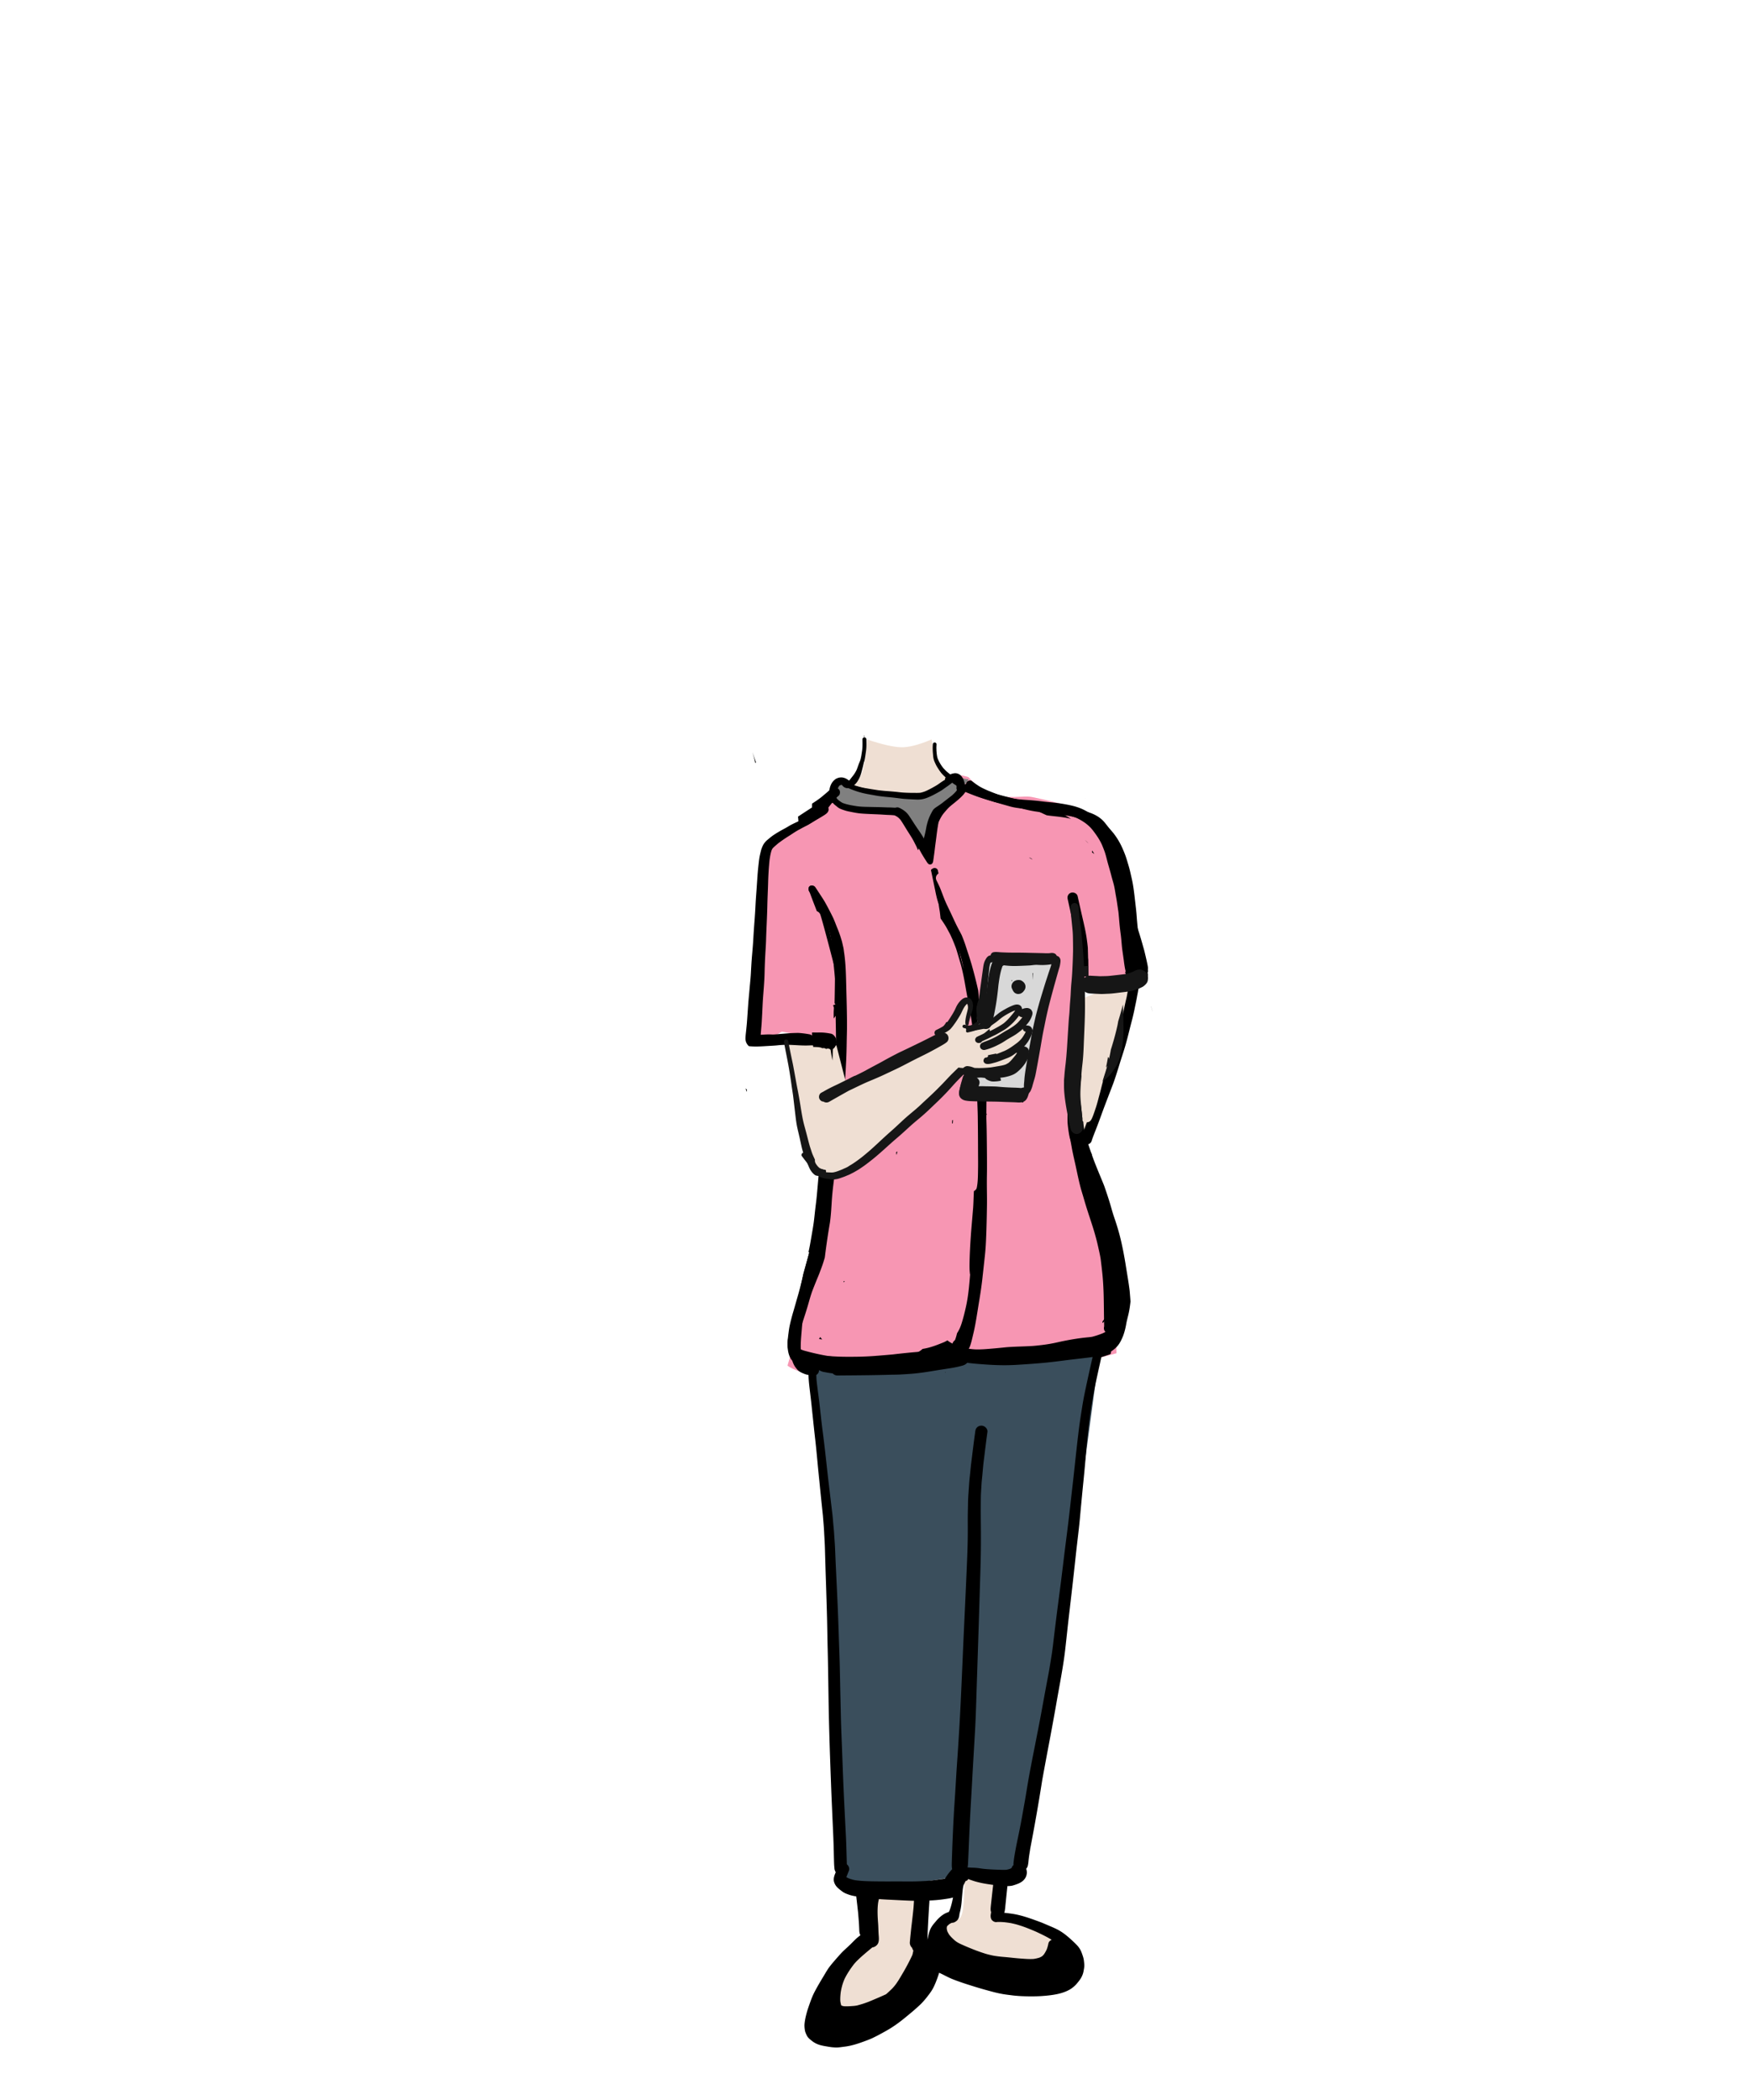<svg width="500" height="600" xmlns="http://www.w3.org/2000/svg" xmlns:xlink="http://www.w3.org/1999/xlink"><defs><path id="a" d="M.791.48h.492v1.478H.792z"/></defs><g fill="none" fill-rule="evenodd"><path d="M239.582 226.049L221.5 239.59c-2.29 1.314-3.278 2.806-2.964 4.476.94 4.996-3.37 44.64-3.111 49.933.18 3.67 2.83 3.925 7.951.763l14.15 2.52c1.144 17.303.963 31.544-.545 42.725-1.507 11.18-5.5 27.91-11.981 50.185 3.48 2.489 10.676 3.527 21.587 3.115 7.774-.294 25.212 1.092 46.413-1.038 5.704-.574 14.371-2.45 26-5.628-.377-14.629-1.21-25.21-2.5-31.744-2.634-13.34-9.145-25.873-9.931-34.258-.59-6.279 1.105-11.947 1.371-17.241.234-4.647.768-12.113 1.602-22.399l16.902-2.257c-5.167-27.866-10.114-43.184-14.84-45.952-2.94-1.721-8.408-3.34-16.756-5.062-2.618-.54-6.912.88-12.729-1.102-1.136-.387-2.953-1.923-5.45-4.607-1.683-.538-3.073-.671-4.169-.401-3.086.759-5.225 4.187-7.88 5.008-1.853.573-10.199.38-25.038-.578z" fill="#F796B3"/><path d="M240.5 222.614c-2.516 2.013-3.683 3.33-3.5 3.953.11.374.25 2.32 5 3.433 2.103.492 7.043.992 14.82 1.5l9.18 12.303c2-7.869 3-12.136 3-12.803 0-1 9-8.386 7.5-8.386-1 0-2.286-.538-3.859-1.614-4.803 3.524-9.075 5.38-12.815 5.567-3.74.188-10.182-1.13-19.326-3.953z" fill="gray"/><path d="M231.5 389.17c3.418 27.225 5.426 46.502 6.026 57.83 3.125 59.04 2.057 89.039 2.881 89.039.673 0 4.795 2.568 13.593 2.568 3.399 0 10.065-.856 20-2.568h16.737c5.249-24.31 9.168-45.6 11.757-63.871 2.589-18.27 6.558-47.459 11.908-87.565L231.5 389.17z" fill="#3A4E5C"/><path d="M247.727 211.271c4.195 1.4 7.393 2.143 9.594 2.229 2.2.086 5.149-.657 8.845-2.229.683 3.852 1.431 6.439 2.243 7.762.812 1.322 2.223 2.312 4.232 2.967-2.971 3.466-6.195 5.313-9.67 5.54-3.476.226-10.466-.953-20.971-3.54 1.823.013 3.128-.751 3.916-2.292.787-1.54 1.39-5.02 1.81-10.437zM249.27 542v13.333c0 1.415-14.726 11.903-13.152 19.063 1.574 7.161 27.893.593 27.893-6.7v-24.322L249.269 542zm26.254-5c.055 7.455-.515 11.218-1.71 11.287-1.792.104-7.254 3.034-5.456 6.03 1.346 2.24 19.966 8.849 30.362 8.457 1.457-.055 9.71-4.499 6.308-8.458-1.365-1.588-7.367-3.865-18.008-6.83V537h-11.496zm34.018-251.837l15.747-6.128c-4.032 14.937-6.986 25.26-8.861 30.968-1.876 5.709-4.066 11.044-6.57 16.006-1.482-4.32-2.246-9.323-2.29-15.009-.043-5.686.614-14.299 1.974-25.837z" fill="#EFDFD3"/><path d="M310 228.079l.084-.067-.004-.012-.08.079m-69 138.36l.294-.434-.162-.005c-.043.147-.086.294-.132.439" fill="#000" fill-rule="nonzero"/><path d="M241 366.446l.297-.44-.164-.006c-.043.147-.087.296-.133.446m74.834 9.894c-.229.46-.507.849-.827 1.237v.004l.063-.074c-.02.027-.043.052-.063.077L315 378c.166-.157.323-.32.476-.493.07-.091.13-.182.188-.285A8.61 8.61 0 00316 376l-.166.34zm-81.502 5.699a6.004 6.004 0 01-.332.516c.074.015.148.035.223.05.234.036.468.071.703.102a2.403 2.403 0 01-.188-.203 7.247 7.247 0 01-.383-.504l-.023.039M270 392.18a3.56 3.56 0 01.176-.086l-.129-.094a1.32 1.32 0 01-.047.18" fill="#000" fill-rule="nonzero"/><path d="M315.856 376.317c-.219.474-.49.866-.803 1.267v.001l.14-.176-.14.183c-.019.136-.035.272-.053.408a7.48 7.48 0 00.545-.588c.061-.089.116-.174.163-.266.131-.375.218-.757.292-1.146a7.747 7.747 0 01-.144.317m-52.697-147.921c.974-.12 1.891-.495 2.58-.813.747-.334 1.456-.72 2.301-1.189.385-.214.723-.403 1.053-.624.215-.137.426-.289.634-.44l.338-.242.225-.158.228-.162a21.126 21.126 0 001.21-.886l.096-.075.146-.118.082-.075.055.061c.296.228.613.435.93.638l.218.141.048.338c0 .049-.003.094-.007.138-.041.286-.01.5.102.713-.016.156-.075.238-.126.313-.429.52-.9.996-1.401 1.407l-.552.427-.389.3c-.586.455-1.173.91-1.752 1.368-.347.258-.705.506-1.063.751l-.194.13-.133.09-.123.08c-.406.268-.914.602-1.204 1.116-.65 1.137-1.08 2.095-1.356 3.008-.215.73-.344 1.244-.437 1.713l-.095.52-.023.117-.025.124a25.195 25.195 0 01-.596 2.484 4.612 4.612 0 00-.392-.75 37.767 37.767 0 00-1.282-1.937l-.255-.375-.362-.535a103.92 103.92 0 01-.865-1.327l-.143-.224a61.913 61.913 0 00-.877-1.326 5.91 5.91 0 00-1.077-1.227 7.516 7.516 0 00-1.1-.757c-.165-.094-.308-.177-.45-.235a7.659 7.659 0 00-.376-.166.897.897 0 00-.33-.058c-.113 0-.229.018-.345.034a1.27 1.27 0 00-.18.042l-.127.02a6.03 6.03 0 01-.44-.017l-.125-.007a25.134 25.134 0 00-1.278-.049l-.584-.012c-.924-.035-1.844-.066-2.768-.087l-.933-.017-1.889-.041c-.532-.01-1.06-.028-1.589-.06a18.18 18.18 0 01-1.084-.102l-.21-.024-.24-.038c-1.285-.207-2.614-.424-3.854-.896-.396-.194-.744-.452-1.098-.72a4.024 4.024 0 01-.542-.514c-.034-.038-.062-.09-.09-.138a2.773 2.773 0 01-.121-.416 6.494 6.494 0 01.027-.973c.054-.35.146-.712.279-1.106.13-.282.273-.555.423-.83l.085-.159.123-.103c.071-.045.146-.086.225-.12.115-.035.235-.059.358-.083h.098c.014.031.041.07.072.11.297.366.603.6.937.713.24.083.474.125.7.125.064 0 .13-.004.197-.01.218.099.453.206.689.296l.08.034c.73.276 1.484.565 2.272.786l.266.072c.337.096.633.18.944.248l.422.09.14.031.123.024c.195.041.388.083.583.117l2.72.49c.317.05.637.092.958.13l.446.056c.372.047.74.089 1.112.12l.467.041.33.031c.587.056 1.14.11 1.69.18l.386.044c.32.038.64.076.961.121l.202.024.16.021c.266.034.539.069.804.093a78.85 78.85 0 002.537.148l.354.017c.385.02.75.041 1.118.041.35 0 .665-.02.948-.055m-16.366-18.38c.048.256.089.473.123.686a.532.532 0 00-.5.528l.002.21c.02 1.026.04 2.091-.115 3.132-.072.475-.147.95-.226 1.426-.062.318-.13.665-.218 1.01a4.4 4.4 0 01-.259.696l-.04.1-.1.235c-.112.285-.214.571-.317.86-.133.387-.272.783-.44 1.162a9.14 9.14 0 01-1.155 1.788l-.095.121c-.167.21-.287.362-.403.514l-.14.175-.218.273-.098.106-.236-.179a4.241 4.241 0 00-.3-.207 3.54 3.54 0 00-1.029-.45 2.67 2.67 0 00-.668-.084c-.208 0-.42.024-.64.066-.192.034-.38.11-.543.179l-.089.038c-.218.086-.429.23-.692.458-.93.807-1.445 2.081-1.527 3.79-.61.4-1.214.813-1.813 1.237l-.433.304c-.304.206-.607.413-.9.637l-1.695 1.296c-.01.34-.021.68-.023 1.023l-.006.521.037-.028.088-.069.109-.086.42-.331c.5-.383.998-.765 1.496-1.144.313-.237.634-.465.957-.69l.322-.227c.583-.41 1.165-.82 1.754-1.22.038.06.106.114.188.16.007.116.038.254.075.413.11.42.341.74.57 1.03.228.279.517.514.818.747l.225.183c.272.231.572.466.923.627.229.11.491.214.795.321.48.169 1.043.355 1.622.472l.191.042.133.023c1.125.231 2.233.456 3.34.548 1.095.087 2.193.13 3.409.183l.11.007c.49.017.977.034 1.469.062.47.017.937.048 1.404.079l.886.052.61.027.14.004.133.003c.433.024.877.045 1.306.1l.15.045.218.11a3.8 3.8 0 01.682.43c.27.221.511.462.719.72.454.645.872 1.338 1.278 2.007l.157.254.054.093c.096.159.191.314.294.47.089.154.184.302.279.454l.109.169.194.306c.389.603.785 1.23 1.149 1.865.16.282.307.568.454.857l.06.114.052.11.17.331.082.159c.092.186.188.372.274.562l.064.161.05.114c.076.17.15.338.233.503l.071.124.09-.182.043-.183.059-.138.63 1.168a48.54 48.54 0 001.677 2.722c.19.29.43.644.804.696.038.004.075.004.11.004a.793.793 0 00.698-.41c.147-.259.195-.559.239-.9.058-.378.112-.761.16-1.143l.082-.59c.058-.424.11-.847.16-1.271.051-.441.102-.865.16-1.296.092-.682.181-1.367.27-2.054l.081-.658c.116-.902.24-1.805.372-2.7.052-.322.106-.642.16-.959l.051-.131.052-.13c.166-.346.337-.684.511-1.017l.047-.086c.168-.293.334-.58.526-.852.177-.251.375-.49.572-.726l.096-.114c.283-.331.572-.669.87-.99.486-.502 1.049-.95 1.59-1.384l.352-.283c.78-.634 1.609-1.323 2.365-2.146.355-.394.635-.82.815-1.11.317.175.662.338 1.002.496l.157.072c.369.173.737.341 1.108.493.818.345 1.687.644 2.454.906l.13.049a53 53 0 005.294 1.512c1.534.355 3.156.707 5.26 1.14.279.056.559.108.838.156.416.076.828.158 1.24.241l.594.117.47.09c.457.082.975.18 1.462.33a11.094 11.094 0 011.896.745c.392.186.75.345 1.097.503l.086.037c.225.032.447.063.671.097 1.292.165 2.587.269 3.88.465.807.121 1.611.255 2.396.459-.427-.251-.846-.513-1.264-.772l-1.023-.627a31.846 31.846 0 00-2.41-1.296 33.07 33.07 0 00-1.674-.748 48.045 48.045 0 01-1.163-.5 11.291 11.291 0 00-1.281-.489c-.566-.186-1.129-.289-1.555-.365a19.095 19.095 0 00-.6-.092l-.174-.029-.487-.069-.262-.041c-.375-.055-.75-.11-1.122-.154l-.12-.014a49.024 49.024 0 01-2.542-.352l-.113-.01-.098-.018-1.384-.244-1.44-.24-.21-.05c-.777-.155-1.497-.296-2.206-.458a60.12 60.12 0 01-2.635-.671 34.22 34.22 0 01-5.174-1.869l-.324-.147-.314-.142c-.207-.103-.419-.214-.63-.324a6.404 6.404 0 00-.187-.182c-.041-.61-.25-1.24-.6-1.823a3.606 3.606 0 00-.427-.58 2.264 2.264 0 00-.579-.447 2.257 2.257 0 00-.937-.286c-.045-.003-.09-.006-.134-.006-.204 0-.422.044-.613.078-.14.032-.232.056-.317.083-.177.056-.348.114-.518.176l-.225-.183a23.625 23.625 0 01-.672-.54l-.082-.07-.143-.134-.085-.08a8.488 8.488 0 01-.303-.313l-.297-.31-.1-.103-.098-.104c-.075-.093-.143-.192-.218-.296l-.116-.165-.136-.194a11.287 11.287 0 01-1.09-2.005c-.209-.606-.27-1.261-.332-1.892l-.037-.4-.004-.306-.016-.441a2.92 2.92 0 01.003-.248l.01-.23c.007-.184.017-.37.031-.555a.526.526 0 00-.505-.548.535.535 0 00-.542.51c-.04.51-.05 1.05-.034 1.605.014.469.052.927.093 1.392.044.503.091.955.218 1.406.136.469.357.927.549 1.334.173.365.38.727.67 1.171.29.465.573.876.846 1.22.348.434.764.858 1.31 1.337a1.07 1.07 0 00-.167.679l-.1.055-.113.065-.16.104a16.3 16.3 0 00-.83.54l-.315.225-.15.107-.358.251c-.483.324-1.02.617-1.49.879l-.357.196c-.515.283-1.054.552-1.653.82a8.448 8.448 0 01-1.514.47c-.31.03-.651.043-1.094.043l-.287-.002h-.286c-.19-.004-.379-.004-.565-.004a47.51 47.51 0 01-2.537-.08 28.2 28.2 0 01-1.622-.155l-.102-.01a21.47 21.47 0 00-.785-.08c-.736-.075-1.483-.13-2.229-.186l-.262-.017c-.6-.048-1.207-.113-1.814-.179l-.29-.03-.231-.035a163.48 163.48 0 01-3.829-.614c-.64-.114-1.271-.29-1.78-.43a34.04 34.04 0 01-1.216-.373c.385-.344.689-.699.934-1.071.345-.53.624-1.075.812-1.568.231-.6.395-1.254.542-1.83l.044-.169c.17-.65.317-1.278.44-1.89l.054-.146.058-.144c.051-.141.082-.293.109-.441l.024-.104c.045-.207.079-.413.11-.617l.023-.134c.058-.341.105-.68.153-1.016l.038-.259.02-.144c.034-.253.068-.504.092-.759.065-.672.062-1.361.055-1.954l-.004-.262-.006-.568c-.007-.327-.24-.582-.54-.59a3.688 3.688 0 00-.173-.671l-.017-.01c-.007 0-.017.013-.017.017m63.397 30.175l.1.1c.182.188.368.376.557.558l.153.15c-.085-.1-.172-.2-.26-.3a9.407 9.407 0 00-.74-.7l.19.192zm11.627 15.392c-.018-.135-.035-.27-.055-.406.228 1.559.555 3.096.806 4.648.139.872.274 1.745.34 2.624.056.767.114 1.534.205 2.298.195 1.254.529 2.47.79 3.715.135.653.273 1.302.375 1.958.093.618.184 1.247.323 1.855.163.713.326 1.42.413 2.144.049.405.01.878-.138 1.26-.133.338-.258.66-.529.923-.299.29-.698.456-1.099.571a6.4 6.4 0 01-.711.16c-.32.134-.662.24-.98.337a5.2 5.2 0 01-.125.038c.026.057.048.117.065.178.216.501.233 1.123.233 1.663 0 .15 0 .298-.004.447.007.087.007.176-.006.267a2.478 2.478 0 01-.059.736l.256-.08c1.787-.547 3.59-1.125 5.43-1.494.1-.024.2-.034.302-.04.108-.14.184-.278.236-.423.094-.25.087-.443.07-.686a.84.84 0 00-.098-.325.481.481 0 00.108-.247c.045-.233.042-.27.018-.504a3.008 3.008 0 00-.029-.189c.084-.432-.013-.923-.076-1.244a46.46 46.46 0 00-.403-1.886l-.101-.45-.128-.544-.13-.54-.128-.542c-.07-.28-.149-.564-.229-.848l-.052-.182-.05-.176-.17-.589a108.541 108.541 0 00-1.237-4.133 94.254 94.254 0 00-.708-2.083l-.143-.416a51.937 51.937 0 01-.51-1.592l.03-.257.035-.264c.118-.93.237-1.862.348-2.792a63.04 63.04 0 00-.598-1.619c-.611-1.166-1.094-2.4-1.65-3.594L321 251c.348 1.514.605 3.043.817 4.584M308.81 267.02a1560.65 1560.65 0 00-.57 4.342c-.079.613-.158 1.227-.24 1.837.36.48.697.965 1.027 1.462a24.567 24.567 0 01-.102 2.089l-.078.928-.075.915-.022.289h.003c.363 0 .726.006 1.086.024.388.021.776.056 1.161.094-.027-.463-.056-.925-.07-1.389-.02-.717-.023-1.435-.027-2.152a103.06 103.06 0 00-.016-1.219c-.079-.52-.149-1.041-.231-1.557-.173-1.12-.326-2.247-.483-3.37-.315-1.957-.678-3.906-.975-5.867v.014c0-.007 0-.014-.003-.02v-.01c0-.014-.004-.024-.004-.038v.007a.171.171 0 00-.007-.046l-.023-.138.012.05a15.11 15.11 0 01-.034-.204l.022.154-.033-.215a45.09 45.09 0 01-.319 4.02M312 243.535l.105.075c.188.129.382.256.564.39a60.322 60.322 0 00-.608-1l-.061.535m-2.986 19.565l.009.048c-.009-.047-.015-.098-.023-.148l.014.1M295 245.607a1.682 1.682 0 00-1-.607l1 .607" fill="#000" fill-rule="nonzero"/><path d="M309.005 263.035l.001.013a.049.049 0 01.003.007L309 263l.005.035" fill="#000" fill-rule="nonzero"/><g transform="translate(328 287)"><mask id="b" fill="#fff"><use xlink:href="#a"/></mask><path d="M.791.56c.117.297.239.598.32.902.044.164.087.332.121.496l.052-.083-.125-.487A129.74 129.74 0 00.917.48L.791.56" fill="#000" fill-rule="nonzero" mask="url(#b)"/></g><path d="M241.003 573.195a6.618 6.618 0 01-.617-.195l-.045-.075a9.539 9.539 0 01-.252-1.152c-.044-.818.007-1.694.154-2.756.091-.497.211-1.085.371-1.666.16-.592.382-1.224.682-1.936.664-1.344 1.53-2.708 2.654-4.172l.082-.096c.268-.314.541-.629.838-.92.45-.44.9-.876 1.37-1.289.875-.766 1.826-1.57 2.991-2.53a2.09 2.09 0 00.701-.223c.143-.069.28-.16.423-.294.879-.684.784-1.884.702-2.941-.014-.192-.027-.342-.034-.482a80.873 80.873 0 01-.058-1.3l-.007-.222c-.02-.527-.041-1.05-.082-1.573-.167-2.192-.224-4.026.034-5.852.062-.304.133-.615.208-.93 1.414.11 2.845.178 4.276.246l1.864.093c1.225.065 2.45.123 3.675.157.069.003.137.003.205.003-.038.61-.075 1.235-.126 1.86-.068.818-.16 1.635-.252 2.45l-.106.947-.143 1.23-.017.148c-.075.609-.15 1.217-.208 1.83l-.12 1.173a77.839 77.839 0 00-.21 2.195c-.048.596.198 1.19.668 1.635.034.168.098.342.186.51l.154.218a55.9 55.9 0 01-.249 1.153c-.054.13-.109.26-.16.39a61.715 61.715 0 01-2.306 4.397l-.313.53a74.7 74.7 0 01-1.08 1.816c-.245.4-.504.787-.77 1.17a12.5 12.5 0 01-.565.725l-.086.106-.198.222a6.813 6.813 0 01-.508.544l-.463.438-.466.434c-.208.195-.422.383-.638.568l-.262.123c-.446.205-.896.403-1.349.602l-.28.123c-1.066.462-2.136.913-3.212 1.354l-.24.086a26.65 26.65 0 01-1.385.479c-.532.16-1.006.303-1.483.427-.412.099-.844.136-1.267.174l-.136.004a22.07 22.07 0 01-1.684.082c-.286 0-.575-.01-.861-.038zm23.991-19.513l.035-.971c.027-.886.071-1.769.116-2.648l.024-.444c.109-2.21.252-4.415.395-6.62a36.04 36.04 0 003.809-.325l.15-.021c.67-.092 1.366-.189 2.041-.325.262-.054.5-.117.726-.188-.24 1.217-.518 2.527-1.02 3.792a2.76 2.76 0 01-.119.219l-.075.141-.003-.007a4.204 4.204 0 00-.583.212 6.02 6.02 0 00-.913.472c-.46.287-.926.663-1.462 1.183-.286.277-.545.588-.797.889l-.18.212c-.484.561-.87 1.057-1.175 1.638-.372.694-.563 1.443-.73 2.15-.092.402-.177.802-.259 1.202l.02-.561zm6.225-.893a7.182 7.182 0 01-.541-.957 5.425 5.425 0 01-.18-.766c0-.154.006-.305.023-.459.024-.085.051-.174.078-.26.225-.235.447-.441.672-.619a6.6 6.6 0 01.558-.31c.14-.035.283-.062.436-.076.399-.045.699-.263 1.015-.493.362-.266.617-.766.717-1.125a4.37 4.37 0 00.109-.656l.013-.12c.048-.229.105-.458.16-.688.054-.225.11-.447.157-.67.122-.584.218-1.228.29-1.966.047-.482.088-.968.125-1.454.079-.953.16-1.942.304-2.906.044-.226.091-.455.15-.677l.125-.236.059-.113c.129-.25.249-.503.358-.752.091-.042.19-.086.29-.124a.906.906 0 00.493-.499c.282.12.582.223.882.321l.15.052.303.103c.88.297 1.755.502 2.491.663.97.205 1.949.349 2.95.492.12.018.235.034.355.048l-.232 2.031-.224 2.042-.096.893-.099.892-.01.103a13.5 13.5 0 00-.065.807c-.01.3.014.575.075.797.017.062.038.123.061.181l-.03.288c-.095.522-.13.741-.075 1.207.04.31.198.718.457.933.31.264.555.41.981.455h.058c.15 0 .238-.014.33-.028.191-.01.385-.013.576-.013 1.176 0 2.347.164 3.44.345l.41.093c.425.099.852.198 1.27.318.785.236 1.428.445 2.031.66 1.203.438 2.379.933 3.479 1.405l.184.09c1.41.666 2.868 1.36 4.211 2.198-.494.185-.848.568-.94 1.006-.116.554-.27 1.203-.535 1.84-.28.57-.528.994-.801 1.37-.163.175-.33.343-.511.5a6.07 6.07 0 01-.705.36c-.593.183-1.152.314-1.71.386-.3.02-.6.027-.9.027-.505 0-1.046-.02-1.75-.072l-.39-.027a70.33 70.33 0 01-2.814-.243c-1.005-.11-2.01-.205-3.022-.29a32.024 32.024 0 01-2.63-.343c-.76-.164-1.564-.342-2.344-.588a54.31 54.31 0 01-2.402-.824 74.968 74.968 0 01-4.665-1.946c-.296-.147-.59-.301-.868-.468a6.025 6.025 0 01-.737-.54l.004.003c-.661-.582-1.155-1.088-1.554-1.601zm35.554-242.529l-.501.12-.09.02-.173.041-.112.024c-.375.092-.756.181-1.138.263l-.143.872c-.072.458-.16.917-.249 1.371.068-.01.14-.023.208-.034l.157-.023c.068.676.166 1.408.279 2.154.017.298.051.598.085.9l.024.211c.055.694.105 1.392.13 2.083.037 1.022.193 2.106.306 2.893.15 1.033.395 2.052.63 3.037.147.595.273 1.115.382 1.638.34 1.604.685 3.174 1.159 4.77.207.698.4 1.396.595 2.097.253.916.505 1.833.79 2.739.247.773.508 1.546.774 2.319l.095.28.103.301c.456 1.19.914 2.38 1.363 3.574l.984 2.496.052.13a89.085 89.085 0 011.76 4.91c.331 1.007.628 2.043.918 3.045l.064.23c.127.437.252.877.382 1.315l.194.654c.395 1.333.793 2.68 1.138 4.025.43 1.666.674 3.464.869 4.911.207 1.536.354 3.167.45 4.982.047.968.125 1.932.204 2.897.06.742.12 1.426.164 2.11.037.567.057 1.183-.041 1.833-.072.478-.154.957-.249 1.43a6.33 6.33 0 01-.358 1.204c-.095.235-.231.553-.395.748-.344.435-.773.971-1.302 1.396-.711.574-1.58.872-2.418 1.159l-.286.099c-.327.113-.665.212-.999.308l-.188.058c-.48.133-.98.188-1.536.236a60.749 60.749 0 00-3.649.458 78.6 78.6 0 00-4.95.95 42.745 42.745 0 01-4.62.801l-.396.045c-.745.088-1.537.177-2.303.228a99.52 99.52 0 01-2.497.117l-.242.007-.13.007c-1.457.051-2.967.106-4.446.215l-.668.068-.45.048c-.97.096-1.938.195-2.912.274l-.427.034c-1.165.103-2.48.212-3.775.212-.207 0-.411-.003-.616-.007a16.281 16.281 0 01-4.933-.964c-.819-.294-1.677-.632-2.433-1.102a6.802 6.802 0 01-.722-.513 7.61 7.61 0 01-1.155.592c-1.564.633-3.128 1.259-4.777 1.628-.382.085-.767.157-1.155.22a6.296 6.296 0 01-1.25.884c-1.057.582-2.212.914-3.104 1.14-1.008.249-2.188.53-3.38.683l-.29.038c-.838.113-1.617.215-2.384.23-.46.006-.917.01-1.376.01l-.972-.004c-1.676-.02-3.4-.123-5.019-.23a132.19 132.19 0 00-2.548-.143l-.099-.003c-2.259-.12-4.592-.24-6.851-.63a53.959 53.959 0 01-2.831-.557l-.096-.02a66.918 66.918 0 01-3.418-.845c-.248-.072-.561-.154-.865-.291-.234-.106-.412-.187-.593-.325-.303-.228-.381-.338-.589-.639-.596-.882-.255-2.076-.007-2.948.133-.458.3-.907.467-1.35l.113-.298.105-.29c.256-.706.497-1.413.73-2.128l.115-.356c.43-1.313.913-2.8 1.34-4.254.105-.363.21-.725.312-1.091.318-1.108.675-2.363 1.131-3.533l.266-.687.167-.417.583-1.454.245-.594.123-.298.112-.263a.963.963 0 01.045-.106l.08-.2.117-.286.044-.117.045-.112.143-.376.04-.106c.246-.647.491-1.29.716-1.94a49.07 49.07 0 00.6-1.883l.044-.15.044-.148.034-.287.034-.247a210.65 210.65 0 011.4-9.459c.134-.94.24-1.966.335-3.225.054-.718.099-1.457.147-2.192l.034-.55c.193-3.153.636-6.334 1.066-9.409l.02-.143.017-.126.007-.052h-.01c-.709.15-1.421.23-2.136.212a73.238 73.238 0 01-.266 3.772c-.058.598-.13 1.2-.201 1.799-.072.598-.14 1.197-.198 1.799-.269 2.825-.565 5.157-.93 7.339-.091.547-.173 1.098-.259 1.648l-.064.435a46.041 46.041 0 01-.662 3.098c-.279 1.108-.602 2.178-1 3.447-.383 1.228-.751 2.459-1.12 3.69-.35 1.183-.697 2.356-1.061 3.526-.147.472-.287.947-.427 1.423l-.078.276c-.164.555-.327 1.112-.51 1.66a113.55 113.55 0 01-1.244 3.58c-.42 1.16-.832 2.318-1.244 3.477-.43 1.208-.78 2.487-1.09 3.619l-.314 1.166c-.16.608-.323 1.218-.498 1.823-.091.328-.173.66-.241.991l-.03.148a8.281 8.281 0 00-.158 1.07c-.023.349.025.715.065 1.036l.028.212c.115.961.68 1.953 1.676 2.941a8.564 8.564 0 001.976 1.47c.33.178.668.346 1.011.503.651.116 1.346.267 2.188.472l.603.147.12.031c.316.078.64.16.96.243l.147.037.084.024.113.028.194.054c.49.133.934.267 1.37.411l.307.102.109.031.241.099c2.177.263 4.3.387 6.648.51.575.028 1.148.04 1.72.04 1.85 0 3.652-.136 5.173-.265a118.22 118.22 0 007.652-.928c1.604-.253 3.133-.735 4.547-1.22.427-.147.856-.27 1.289-.39.378-.11.752-.216 1.12-.336.532-.17 1.06-.366 1.585-.567l.399-.14c.143-.045.2-.062.258-.082l-.024.12.004.133c.204-.1.382-.216.548-.329.14-.088.27-.177.399-.253.211-.12.443-.181.685-.181.634 0 1.25.452 1.462 1.077l.03-.1-.003-.091c-.01-.383-.02-.739-.034-1.09.19.184.398.331.606.464 1.169.745 2.566.978 3.912 1.2l.493.086c2.463.427 4.978.598 7.414.763l.293.02c1.598.102 3.131.157 4.56.157 1.12 0 2.23-.034 3.294-.092 3.28-.195 5.989-.397 8.518-.636 1.665-.165 3.324-.376 5.018-.592.984-.127 1.972-.253 2.96-.366l1.55-.181c1.394-.158 2.651-.301 3.902-.482a570.39 570.39 0 00-2.143 9.73 94.19 94.19 0 00-.903 4.931c-.3 1.884-.59 3.734-.828 5.598-.416 3.266-.773 6.522-1.186 10.403-.265 2.49-.548 4.976-.831 7.463-.163 1.426-.327 2.851-.484 4.28a591.714 591.714 0 01-1.209 9.993 893.467 893.467 0 00-.825 6.649l-.058.492c-.187 1.504-.371 3.013-.559 4.518-.173 1.401-.357 2.8-.541 4.202l-.136 1.05-.137 1.05a860.469 860.469 0 00-1.22 9.781l-.057.482c-.16 1.368-.341 2.918-.573 4.422a294.718 294.718 0 01-.797 4.843l-.044.235c-.672 3.574-1.339 7.144-1.984 10.721a506.124 506.124 0 01-1.4 7.322l-.122.616-.518 2.643-.389 1.973c-.35 1.79-.701 3.578-1.032 5.373-.348 1.868-.657 3.738-.968 5.612l-.336 2.035-.406 2.26a265.848 265.848 0 01-1.217 6.57c-.129.646-.265 1.29-.398 1.935l-.092.441c-.16.763-.32 1.529-.466 2.302a95.54 95.54 0 00-.502 2.78c-.058.349-.106.697-.147 1.047l-.034.256c-.04.315-.078.596-.071.865-.004.093 0 .185.007.278a1.884 1.884 0 00-.365.434l-.207.441a4.79 4.79 0 01-.477.225 6.71 6.71 0 01-1.023.26c-.259.01-.521.018-.783.018-.576 0-1.152-.025-1.724-.048l-.35-.014a54.858 54.858 0 01-3.429-.212c-.32-.03-.64-.076-.957-.12l-.156-.024-.481-.068a15.425 15.425 0 00-1.621-.124 20.8 20.8 0 01-1.551-.095c.044-.181.068-.393.092-.601.047-.415.061-.798.075-1.177l.017-.41c.051-1.047.098-2.097.143-3.147l.044-1.108.048-1.1c.058-1.43.116-2.86.184-4.29.133-2.772.29-5.543.45-8.317.095-1.654.19-3.313.28-4.972.149-2.773.313-5.543.476-8.32l.007-.12.314-5.359c.19-3.313.295-6.686.398-9.944l.099-3.116c.293-8.796.582-17.595.845-26.39l.095-3.13c.116-3.628.215-6.898.242-10.177.017-2.02.01-4.234-.02-6.96-.027-2.407-.024-4.76.003-6.99.01-.889.068-1.798.126-2.674.034-.523.062-.964.085-1.405.021-.37.058-.735.095-1.105.025-.215.045-.427.066-.642l.136-1.464.136-1.488c.082-.896.194-1.792.307-2.688l.129-1.04c.255-2.093.515-4.179.804-6.265.055-.393-.075-.8-.361-1.142-.334-.396-.835-.653-1.312-.67-.507 0-.92.157-1.247.461-.399.366-.508.818-.558 1.214-.361 2.6-.681 5.165-1.033 8.013l-.13 1.05a64.374 64.374 0 00-.208 1.97l-.068.714-.098.914a59.187 59.187 0 00-.208 2.215 1003.63 1003.63 0 01-.239 3.458l-.013.222a44.778 44.778 0 00-.075 2.158l-.003.185c-.007.393-.014.783-.024 1.173a131.51 131.51 0 00-.037 4.343v.257c.002.745.006 1.487.002 2.23-.013 3.627-.173 7.314-.33 10.882l-.013.328-.099 2.26c-.105 2.455-.221 4.91-.334 7.366l-.089 1.874-.187 3.991c-.15 3.218-.29 6.44-.43 9.658l-.016.407c-.229 5.204-.464 10.588-.743 15.875-.263 4.937-.59 9.786-.873 13.88-.112 1.6-.207 3.208-.303 4.815l-.095 1.608c-.068 1.17-.147 2.335-.225 3.501l-.047.763c-.055.797-.106 1.594-.154 2.39-.18 3.072-.314 6.092-.42 8.64a628.549 628.549 0 00-.146 3.898 229.24 229.24 0 00-.06 2.03c-.017.664-.038 1.352.094 1.985a17.108 17.108 0 00-1.26 1.514c-.218.305-.426.613-.63.924l-.1.16-.06.103c-.277.041-.566.079-.853.12-.268.03-.486.061-.697.096-.822.13-1.643.239-2.464.338a72.494 72.494 0 01-6.32.25c-.572 0-1.145-.004-1.717-.007l-1.816-.007-.752.003a268.107 268.107 0 01-5.482-.02c-1.793-.024-3.701-.068-5.578-.332a10.458 10.458 0 01-1.997-.611 9.107 9.107 0 01-.497-.25c.17-.462.358-.934.545-1.406l.177-.438c.276-.69-.089-1.45-.59-1.843v-.127l-.033-1.183-.061-2.062a181.813 181.813 0 00-.178-4.887c-.106-1.997-.204-3.995-.303-5.995l-.194-3.877c-.215-4.296-.375-8.674-.518-12.538l-.065-1.726c-.061-1.676-.126-3.353-.194-5.028a330.024 330.024 0 01-.19-6.624l-.008-.246-.064-2.75a685.388 685.388 0 01-.102-4.637 697.45 697.45 0 00-.11-5.065 559.503 559.503 0 00-.174-5.407c-.047-1.333-.091-2.63-.132-3.925-.09-2.853-.2-5.784-.341-8.96a3453.72 3453.72 0 00-.483-10.315c-.052-1.07-.096-2.137-.14-3.208l-.065-1.579c-.038-.93-.103-1.858-.167-2.787l-.024-.311c-.037-.545-.075-1.088-.109-1.632a46.468 46.468 0 00-.133-1.511l-.075-.804-.068-.803-.017-.21a39.361 39.361 0 00-.157-1.665l-.276-2.312-.269-2.28-.177-1.468-.014-.113c-.303-2.564-.61-5.126-.889-7.694-.351-3.232-.736-6.7-1.199-10.185-.201-1.528-.371-3.06-.539-4.592-.174-1.594-.34-3.15-.548-4.699-.221-1.69-.443-3.369-.63-5.051a28.352 28.352 0 01-.065-2.51 1.131 1.131 0 00-1.074-1.167c-.627 0-1.144.486-1.161 1.077-.048 1.728.132 3.407.337 5.12l.106.907c.14 1.156.279 2.315.402 3.471l.241 2.315.096.879c.245 2.343.494 4.685.76 7.018.228 2.024.422 4.086.61 6.08.091.978.184 1.956.282 2.931l.143 1.446.127 1.238c.225 2.275.453 4.548.692 6.82l.16 1.528.16 1.528c.034.483.075.965.116 1.447l.023.28c.079.965.157 1.922.202 2.887.023.506.05 1.009.08 1.515l.018.324c.054.965.106 1.933.133 2.897.089 3.177.184 6.354.293 9.532.116 3.457.225 6.91.313 10.368.031 1.187.051 2.377.075 3.567l.014.869c.027 1.49.055 2.961.092 4.431.089 3.55.143 7.1.194 10.65l.017 1.07c.038 2.503.079 5.004.133 7.507.133 6.104.354 12.24.572 18.173l.045 1.183c.085 2.383.19 4.767.296 7.148l.045 1.056.08 1.802.056 1.228c.132 2.794.255 5.523.31 8.211.017.745.033 1.488.054 2.23.01.437.024.875.045 1.309.006.172.02.339.034.507l.01.115.02.21c.014.116.024.232.034.352.02.232.106.437.178.619l.057.154c.041.068.082.136.13.204a1.629 1.629 0 00-.095.216c-.314.787-.665 1.679-.368 2.626.2.626.517 1.125 1.035 1.615.413.393.856.728 1.35 1.094.552.41 1.233.653 1.833.865a10.23 10.23 0 001.614.41l.252.045.253.048a.843.843 0 00.006.222c.174 1.464.338 2.9.495 4.34.095 1.097.19 2.195.258 3.3.034.57.062 1.146.082 1.717.014.502.065 1.036.327 1.505l-.313.239c-.157.123-.314.246-.466.376-.512.431-.989.913-1.45 1.378-.21.216-.421.427-.636.637-.402.39-.815.77-1.226 1.145l-.613.568c-.573.537-1.085 1.111-1.65 1.75l-.235.264c-.746.855-1.427 1.631-2.074 2.455-.583.74-1.067 1.56-1.54 2.357l-.117.198-.31.516-.099.164c-.848 1.417-1.723 2.883-2.486 4.381-.512 1.006-.903 2.076-1.262 3.085l-.111.318c-.26.739-.522 1.484-.726 2.233-.266.975-.552 2.13-.652 3.331-.04.513-.002 1.088.116 1.81.09.505.331 1.011.522 1.415.32.66.903 1.119 1.465 1.562a6.72 6.72 0 002.58 1.26c.595.157 1.219.26 1.822.358l.49.086c.669.11 1.32.174 1.994.191h.17c.487 0 1.002-.068 1.414-.123l.19-.024.996-.133c1.864-.257 3.7-.876 5.407-1.511a44.865 44.865 0 001.765-.685c.317-.133.626-.287.937-.441l.398-.201c.722-.35 1.441-.746 2.133-1.129l.096-.052.64-.355c1.771-.974 3.523-2.175 5.35-3.666l.148-.123c1.47-1.2 2.985-2.438 4.382-3.769.682-.65 1.397-1.457 2.126-2.4.504-.657 1.015-1.32 1.435-2.06.35-.612.68-1.33 1.039-2.253.3-.77.61-1.593.841-2.431.208.099.426.194.64.294.386.188.706.352 1.03.516.402.202.804.407 1.213.598.776.37 1.58.668 2.333.94 1.601.589 3.2 1.092 4.835 1.598 1.656.517 3.366 1.002 5.226 1.491a34.1 34.1 0 002.93.653c.852.144 1.724.25 2.57.352l.197.028c1.768.218 3.557.26 5.077.274h.371c1.864 0 3.58-.103 5.25-.309 1.748-.222 3.778-.587 5.605-1.607.425-.235.875-.567 1.373-1.009.446-.393.814-.858 1.172-1.302.392-.493.671-.906.872-1.303.256-.507.422-.954.522-1.41.064-.287.112-.577.16-.864l.037-.23c.133-.776.03-1.562-.068-2.325-.075-.561-.263-1.118-.467-1.69-.207-.598-.405-1.094-.702-1.548a6.838 6.838 0 00-.876-1.109 30.782 30.782 0 00-1.127-1.101c-1.172-1.094-2.46-2.22-3.925-3.047-.855-.49-1.785-.882-2.682-1.262l-.279-.116-.66-.284c-.631-.27-1.258-.544-1.895-.776-.907-.339-1.816-.667-2.733-.981-1.959-.674-3.6-1.095-5.164-1.331a50.633 50.633 0 00-2.263-.277.967.967 0 00.106-.247 3.58 3.58 0 00.132-.656l.018-.133c.034-.226.057-.455.078-.684l.02-.226c.058-.588.12-1.173.18-1.761.133-1.32.27-2.62.41-3.915h.02c.33 0 .692-.028 1.097-.08.313-.044.62-.146.917-.243l.143-.047c.719-.233 1.543-.543 2.187-1.087.689-.579 1.094-1.334 1.172-2.189.037-.42-.013-.814-.174-1.313a1.89 1.89 0 00.42-.712c.064-.201.098-.403.132-.608l.027-.178a7.66 7.66 0 00.066-.545c.04-.42.088-.837.143-1.254.088-.687.204-1.372.323-2.052l.048-.28-.116.472c1.427-7.4 2.539-13.765 3.516-20.03.532-2.973 1.09-5.94 1.646-8.913l.15-.8a875.835 875.835 0 002.14-11.634c.241-1.388.49-2.777.739-4.165.391-2.161.784-4.323 1.138-6.495.337-2.038.575-3.696.749-5.211.232-2.008.45-4.019.665-6.029.225-2.104.473-4.206.722-6.313l.01-.106a1372.337 1372.337 0 001.697-15.102c.12-1.104.248-2.21.378-3.314l.081-.714c.243-2.018.495-4.166.682-6.249.34-3.768.702-7.537 1.08-11.302.211-2.083.392-4.173.576-6.254.133-1.574.266-3.086.409-4.6.365-3.82.804-7.285 1.346-10.592.109-.687.221-1.378.337-2.065l.31-1.542c.266-1.335.535-2.671.828-3.995l.405-1.854.127-.577.695-3.15c.79-.25 1.587-.513 2.388-.784l.157-.113.153-.112.04-.297.038-.32a9.399 9.399 0 001.469-1.168c.824-.821 1.29-1.683 1.816-2.893.429-1.01.688-2.038.865-2.825.065-.298.12-.598.174-.9.051-.28.102-.55.16-.823.072-.319.15-.637.225-.951l.044-.175.177-.718c.27-1.111.473-2.363.627-3.827-.065-1.002-.15-2.004-.235-3.003-.198-1.661-.48-3.389-.709-4.777l-.116-.711-.177-1.09-.064-.397a117.221 117.221 0 00-.764-4.354c-.391-1.977-.736-3.489-1.113-4.901a70.75 70.75 0 00-1.483-4.805c-.306-.879-.565-1.785-.817-2.664l-.024-.085-.065-.232c-.156-.538-.31-1.071-.477-1.608a131.418 131.418 0 00-1.526-4.565c-.253-.63-.511-1.256-.77-1.882l-.134-.321-.224-.547-.208-.503c-.592-1.439-1.206-2.93-1.758-4.438-.562-1.529-1.097-3.123-1.57-4.525a77.38 77.38 0 00-.454-1.279c-.358-.985-.763-2.104-1.005-3.222-.16-.738-.313-1.48-.46-2.219l-.03-.156a1.35 1.35 0 01-.26-.586c-.112-.623-.142-1.265-.211-1.898-.095-.684-.17-1.368-.252-2.055-.067-.418-.15-.834-.216-1.255a1.47 1.47 0 00-.22-.428l-.024-.096-.105-.878c.08-.014.161-.028.244-.044.006-.382.031-.764.052-1.147.004-.013.004-.027.004-.04a2.429 2.429 0 01-.025-.548c.007-.095.014-.194.025-.29.008-.095.019-.192.03-.288l-.003-.02c-.361.088-.722.174-1.083.26zm-75.325-57.155a.857.857 0 00-.411.5c-.01.085-.024.16-.036.234a.87.87 0 00.098.442l.163.46c.412 1.124.824 2.245 1.258 3.361.29.748.582 1.499.868 2.253.478.138.866.534 1.03 1.055.588 1.937 1.107 3.896 1.633 5.85.905 3.357 1.774 6.73 2.643 10.097.157.602.274 1.214.411 1.82.118.53.239 1.061.36 1.592.172.391.349.8.535 1.231l-.414-5.542-.135-.535a26.878 26.878 0 00-.313-1.24c-.12-.426-.229-.86-.34-1.29l-.17-.658a72.123 72.123 0 00-.222-.805c-.13-.457-.238-.849-.336-1.248a66.318 66.318 0 01-.504-2.134 65.682 65.682 0 00-.519-2.276 64.441 64.441 0 00-.562-2.055c-.206-.72-.44-1.425-.725-2.266l-.072-.203a45.823 45.823 0 00-.581-1.643c-.255-.673-.516-1.343-.781-2.016a193.998 193.998 0 01-1.741-4.626c-.075-.202-.307-.358-.49-.419a.777.777 0 00-.646.06m9.579 62.432l-.028.033c.017.143.033.287.047.431l.469-.45c0-.18 0-.365-.004-.55-.16.181-.324.359-.484.536m.017 2.225l.008.239c.056-.198.185-.363.355-.531v-.285L241 317c.02.254.035.507.045.761m-.045.611c.037.029.075.056.115.083.019.004.039.012.058.016a1.754 1.754 0 01-.168-.471 46.14 46.14 0 01-.005.372m25.82-70.345a.884.884 0 00-.444.231c-.028 0-.066.017-.104.03a.455.455 0 00-.235.598l.053.129c.003.034.01.078.017.118l.447 2.167.448 2.165.182.88c.223 1.12.437 2.128.73 3.11.353 1.164.906 2.274 1.49 3.397.57 1.097 1.02 2.21 1.433 3.256.161.441.322.885.479 1.334.147.254.294.509.441.767.182.319.329.659.489.988.427.872.787 1.769 1.154 2.665.273.665.48 1.367.692 2.053.277.88.549 1.763.815 2.645.447 1.493.797 3.01 1.102 4.539.317 1.602.587 3.214.908 4.817.329 1.619.696 3.241.959 4.874.275 1.722.552 3.439.772 5.17l.005.04c.34-.189.679-.375 1.019-.562.094-.052.188-.102.282-.151.025-.397.04-.789.044-1.18.02-1.7-.108-3.449-.22-4.99-.033-.38-.046-.703-.064-1.022l-.013-.25c-.022-.47-.042-.938-.08-1.404a70.89 70.89 0 00-.134-1.453 132.558 132.558 0 00-1.682-6.707c-.45-1.616-.971-3.208-1.496-4.8-.23-.693-.44-1.392-.685-2.077a49.33 49.33 0 00-.85-2.21c-.531-1.053-1.111-2.085-1.626-3.145-.563-1.16-1.09-2.335-1.64-3.5-.594-1.251-1.22-2.494-1.733-3.78-.424-1.07-.805-2.156-1.245-3.216a38.941 38.941 0 00-.92-1.914c-.192-.377-.276-.757-.157-1.17a1.52 1.52 0 01.692-.894l-.031-.153-.147-.706c-.084-.407-.49-.716-.941-.716a.76.76 0 00-.206.027" fill="#000" fill-rule="nonzero"/><path d="M292.36 313.017A66.797 66.797 0 01292 315l.355-.038.016-.249c.036-.57.071-1.142.104-1.713l-.115.017M280 315.24c.037 1.338.075 2.677.09 4.015l.006.745.009-.007a88.276 88.276 0 001.895-1.64 1.507 1.507 0 01-.714-1.083 76.068 76.068 0 01-.109-.815 1.401 1.401 0 01-.659-.728 5.924 5.924 0 01-.254-.727l-.264.24m-7.945 4.867l-.021.01c.008.28 0 .56-.034.838.073.013.142.027.21.045.026-.333.05-.667.072-1-.075.035-.153.071-.227.107M256 329.308c.027.071.051.14.066.204.042.158.082.321.115.488.072-.325.132-.656.187-.986a1.226 1.226 0 01-.091-.014c-.09.104-.183.207-.277.308m18.553 55.694c-1.357.06-2.694.356-4.033.533-.68.092-1.36.178-2.04.26a1.317 1.317 0 00-.055-.125 1.725 1.725 0 00-.477-.565 20.22 20.22 0 01-2.088.615c-.926.212-1.858.342-2.796.418-.082.029-.164.056-.246.083-.393.025-.789.053-1.181.086-2.198.185-4.388.42-6.583.679-1.684.149-3.368.295-5.052.423-1.86.142-3.71.216-5.574.234-1.663.014-3.34.022-5.004-.043-.844-.036-1.69-.085-2.535-.127-.393-.022-.789-.04-1.181-.025-.538.014-1.079.056-1.564.323-.306.167-.634.49-.823.796-.217.352-.273.675-.314 1.084-.065.643.334 1.454.892 1.756.334.185.665.349 1.027.474.31.106.66.142.977.205.665.136 1.337.235 2.013.317.34.362.806.6 1.319.597 4.952-.043 9.902-.06 14.854-.206 1-.029 2.002-.018 3.004-.072 1.222-.067 2.446-.138 3.665-.244 2.439-.207 4.85-.616 7.264-1.017 2.356-.391 4.733-.64 7.033-1.305.641-.185 1.182-.544 1.547-1.13.468-.754.55-1.824.1-2.613a.124.124 0 01-.017-.032c-.42-.73-1.192-1.38-2.057-1.381-.025 0-.05 0-.075.002" fill="#000" fill-rule="nonzero"/><path d="M279.034 376.22l-.05.29.05-.29m.578-57.415c.042 3.434.062 6.868.069 10.303.003 1.59.03 3.185 0 4.776-.03 1.745-.01 3.54-.334 5.26-.077.42-.36.744-.715.933a190.971 190.971 0 01-.06 3.745c-.043 1.7-.105 3.4-.197 5.1-.09 1.574-.225 3.145-.353 4.715-.13 1.632-.277 3.26-.413 4.893-.139 1.651-.244 3.311-.383 4.966-.27 3.281-.51 6.596-1.227 9.812-.343 1.55-.725 3.104-1.194 4.616-.254.823-.55 1.605-.973 2.353a7.985 7.985 0 01-.386.63c-.155.643-.33 1.285-.56 1.899-.027.041-.05.082-.08.123-.03.03-.062.054-.095.079-.772.645-.901 1.908-.456 2.778.57 1.107 1.943 1.54 3.015.95.86-.479 1.518-1.168 1.874-2.117.148-.4.27-.816.383-1.226.207-.775.382-1.556.567-2.335.412-1.7.712-3.424.992-5.151.202-1.212.39-2.425.585-3.637.396-2.33.755-4.666 1.016-7.022.247-2.24.495-4.48.732-6.718.254-2.425.337-4.866.415-7.303.073-2.274.123-4.551.156-6.828.04-2.609-.04-5.21-.172-7.811-.138-2.66-.4-5.305-.653-7.954-.211-2.912-.323-5.818-.406-8.737-.017-.54-.145-1.013-.508-1.42a1.934 1.934 0 00-.655-.477l.016.805m-41.989-49.207l.014.113c-.007-.038-.01-.075-.014-.113m-5.283-15.505a.704.704 0 00-.246.952c.78 1.349 1.555 2.7 2.228 4.107.294.614.614 1.222.88 1.85l.835 1.963c.364 1.069.736 2.127.979 3.23.128.58.253 1.16.361 1.744.098.533.165 1.068.236 1.605.328 2.864.53 5.742.83 8.61.146 1.365.29 2.734.396 4.102.111 1.516.189 3.032.24 4.551.006.17.013.338.016.509.007.054.01.109.007.163.098 2.54.233 5.077.25 7.616a132.625 132.625 0 01-.246 9.157c.2.85.386 1.705.556 2.563.287 1.458.443 2.947.568 4.428.05.586.086 1.171.114 1.757a412.314 412.314 0 00.382-5.888c.165-2.864.22-5.738.266-8.605.024-1.397-.013-2.8-.046-4.196a108.54 108.54 0 00-.172-4.435c-.173-2.813-.216-5.63-.49-8.436-.284-2.911-.581-5.823-.858-8.735a97.922 97.922 0 00-.517-4.445c-.094-.68-.25-1.352-.404-2.018-.068-.28-.136-.56-.214-.836-.097-.369-.178-.75-.303-1.113-.276-.785-.537-1.574-.868-2.335-.327-.761-.64-1.526-1.002-2.27-.372-.772-.716-1.567-1.131-2.315-.564-1.013-1.125-2.028-1.708-3.028a.699.699 0 00-.598-.345.686.686 0 00-.34.093m2.893 83.517c-.41 2.72-.9 5.43-1.438 8.129a89.434 89.434 0 01-.96 4.29c-.116.46-.232.917-.351 1.372l-.136.758a219.07 219.07 0 01-.65 3.512c-.434 2.192-1.061 4.347-1.647 6.504-.183.661-.361 1.327-.547 1.989a103.988 103.988 0 01-1.665 6.479c-.4 1.358-.769 2.727-1.175 4.085a55.505 55.505 0 00-1.014 3.91c-.182.816-.283 1.647-.392 2.473a39.094 39.094 0 00-.207 1.914c-.056.682-.077 1.359-.01 2.04.105 1.084.308 2.127.865 3.085.267.462.646.781 1.07 1.1.337.254.712.442 1.119.577.182.058.34.088.533.116.396.051.792.103 1.185-.014a3.1 3.1 0 00.75-.302c.239-.137.477-.356.68-.545.54-.511.639-1.362.263-1.99a1.7 1.7 0 00-1.003-.754c-.372-.1-.88-.082-1.224.12a2.943 2.943 0 01-.241-.144c-.029-.027-.057-.051-.084-.079a3.492 3.492 0 01-.172-.302 8.861 8.861 0 01-.358-1.402c-.116-1.51.01-3.019.2-4.514a55.35 55.35 0 01.81-3.8c.344-1.37.677-2.744 1.041-4.11.72-2.699 1.284-5.443 1.834-8.176.572-2.837 1.157-5.673 1.82-8.489.645-2.754 1.34-5.502 1.858-8.284.428-2.297.838-4.595 1.21-6.904.332-2.027.564-4.064.802-6.105a8.29 8.29 0 01-1.864-.062 5.312 5.312 0 01-.452-.087c-.16 1.201-.299 2.407-.45 3.61" fill="#000" fill-rule="nonzero"/><path d="M231.534 253.15c-.476.285-.708.996-.382 1.49a136.175 136.175 0 012.774 4.371c.209.348.382.721.57 1.075.157.296.31.589.454.887.335.701.658 1.408.97 2.119a72.67 72.67 0 011.397 4.087c.213.687.393 1.384.562 2.084.173.7.3 1.408.423 2.118.156 1.557.266 3.105.27 4.666.005 1.856-.01 3.705-.037 5.562a899.51 899.51 0 01-.087 5.026c.253.272.406.628.386 1.017-.023.438-.07.867-.074 1.305a208.689 208.689 0 00.054 4.563c.02 1.067.033 2.139.04 3.207v.214c.03.197.043.394.04.588-.01.585-.1 1.163-.197 1.737-.03.303-.07.606-.126.908a130.18 130.18 0 01-.241 2.058c.057.236.115.471.175.706.325 1.306.622 2.619.881 3.942.283 1.452.435 2.934.559 4.41.06.704.1 1.404.13 2.111.002.004.01.007.013.013.159.164.269.355.33.576a29.566 29.566 0 01.236 5.01l.046-.438c.176-1.778.345-3.553.468-5.334.12-1.69.176-3.387.307-5.076.126-1.705.199-3.408.286-5.114.086-1.694.122-3.39.15-5.09.026-1.718.092-3.432.089-5.148-.007-3.496-.11-6.995-.203-10.49-.09-3.438-.123-6.9-.645-10.303-.063-.421-.1-.853-.193-1.268l-.34-1.496c-.095-.425-.245-.843-.365-1.258-.12-.408-.262-.806-.402-1.208-.253-.737-.56-1.461-.849-2.185-.339-.858-.661-1.739-1.064-2.568a94.245 94.245 0 00-2.152-4.124c-.335-.602-.721-1.187-1.097-1.765-.565-.867-1.127-1.734-1.7-2.594-.219-.334-.568-.541-.934-.541-.176 0-.353.048-.522.15m2.384 82.409c-.215 2.192-.375 4.39-.598 6.579-.111 1.092-.255 2.176-.382 3.264-.15 1.268-.265 2.536-.434 3.8-.144 1.071-.33 2.139-.514 3.203-.196 1.16-.392 2.316-.604 3.471-.118.62-.249 1.234-.386 1.848.137.091.29.166.464.213.896.258 1.794-.305 2.055-1.21.994-3.417 1.89-6.86 2.553-10.362.305-1.61.514-3.244.768-4.864.269-1.692.523-3.383.818-5.068.112-.64.228-1.279.342-1.918a7.692 7.692 0 01-2.483.03c-.52-.083-1.038-.246-1.475-.545-.037.52-.073 1.04-.124 1.559m73.288-61.07a262.886 262.886 0 00-.206 4.402h.657c.117 0 .233-.003.354-.003a15.917 15.917 0 011.928.112c.017-.599.036-1.199.061-1.798-.011-.63-.015-1.26-.018-1.89-.003-.442-.008-.884-.015-1.326a12.236 12.236 0 01-.032-.25c-.265-.438-.765-.736-1.267-.736-.832 0-1.417.68-1.462 1.489m-1.202 27.61c0 .059-.004.117-.004.176h.195c.075 0 .147-.003.22-.004a1.757 1.757 0 01-.312-.271 4.62 4.62 0 00-.099.099m1.996 2.268c.063.012.125.02.188.031l.323.047.241-.14c.077-.043.16-.09.239-.125l.007-.003.002-.095a5.862 5.862 0 01-.177.051c-.125.035-.253.078-.38.078h-.054a.383.383 0 01-.298-.211 5.056 5.056 0 00-.091.367m-2.931 5.96a246.22 246.22 0 00-.069 5.758c0 1.001.035 2.007.072 3.008.035.88.076 1.752.19 2.624.144 1.11.291 2.22.456 3.328.135.903.32 1.803.478 2.706.326 1.877.79 3.73 1.189 5.594.398 1.865.786 3.732 1.254 5.578.21.823.456 1.634.703 2.449.283.926.54 1.863.825 2.794.794 2.624 1.718 5.205 2.495 7.832.38 1.294.731 2.598 1.023 3.915.278 1.242.574 2.475.78 3.73.186 1.471.358 2.938.509 4.41.178 1.753.274 3.505.337 5.267.054 1.647.072 3.296.092 4.946.01.808.018 1.617.03 2.424.008.775.05 1.549.035 2.319-.155.543-.047 1.121.385 1.545.639.631 1.584.557 2.234 0 .652-.567.72-1.49.824-2.281.055-.435.055-.88.062-1.314.01-.93.02-1.858.02-2.784.007-1.904.02-3.813-.034-5.714a79.161 79.161 0 00-.144-3.134c-.069-.95-.182-1.9-.268-2.848-.172-1.918-.413-3.826-.777-5.717-.343-1.8-.639-3.61-1.075-5.388a145.07 145.07 0 00-1.491-5.517c-.522-1.83-1.024-3.667-1.577-5.484-.536-1.758-1-3.527-1.394-5.323-.915-4.16-1.876-8.311-2.509-12.525-.097-.691-.19-1.38-.237-2.078a1.388 1.388 0 01-.714-.967c-.114-.621-.148-1.256-.217-1.884-.097-.68-.171-1.361-.254-2.04-.106-.646-.25-1.29-.303-1.95-.048-.62 0-1.245.035-1.87v-.044a2.164 2.164 0 01-.02-.54 7.17 7.17 0 01.023-.289c.018-.17.035-.342.056-.512.013-.14.03-.279.047-.414.052-.744.11-1.484.182-2.224.021-.205.042-.41.065-.617a3.716 3.716 0 01-.425.043c-.24.01-.485.014-.729.017a12.977 12.977 0 01-2.01-.156 82.536 82.536 0 00-.154 3.327" fill="#000" fill-rule="nonzero"/><path d="M309.016 315.141c-.004-.047-.012-.094-.016-.141.004.047.008.094.016.141m-76.105 33.889c-.156 1.053-.354 2.103-.549 3.15-.216 1.176-.431 2.35-.665 3.522-.445 2.199-1.088 4.359-1.688 6.523-.147.527-.293 1.056-.443 1.583-.032.162-.066.323-.1.485-.456 2.202-.945 4.393-1.42 6.588-.48 2.232-.836 4.49-1.17 6.746-.187 1.252-.326 2.515-.496 3.77-.158 1.157-.252 2.323-.34 3.485-.095 1.218-.027 2.474.272 3.665.161.632.413 1.242.758 1.803.202.333.46.629.711.928.561.668 1.41 1.018 2.217 1.318.79.295 1.685.354 2.526.402.805.045 1.476-.677 1.476-1.417 0-.372-.158-.736-.431-1.001l-.302-.22a1.516 1.516 0 00-.743-.193c-.08-.01-.162-.017-.245-.028a7.062 7.062 0 01-1.272-.32 6.774 6.774 0 01-.75-.406 4.266 4.266 0 01-.324-.34 6.992 6.992 0 01-.607-.974 9.591 9.591 0 01-.467-1.672c-.1-1.06-.1-2.108-.043-3.171.065-1.177.176-2.35.27-3.523.183-2.292.499-4.562.775-6.844.023-.157.044-.312.061-.467.173-1.222.385-2.433.579-3.65.22-1.366.427-2.735.618-4.108l-.033.217c.08-.516.15-1.035.226-1.558l-.003.003c.335-2.199.693-4.393 1.082-6.585.186-1.06.412-2.112.629-3.165.25-1.242.513-2.484.765-3.726.075-.358-.101-.722-.49-.825a.571.571 0 00-.175-.025c-.07 0-.14.01-.209.03M231 363.013l.001-.013-.001.013zm93.113-83.345a1.211 1.211 0 00-.613.017c-.32.09-.6.308-.768.595-.188.322-.195.644-.131 1v.003c0 .088 0 .176-.007.264-.108.62-.29 1.226-.407 1.842-.122.617-.216 1.244-.364 1.853-.304 1.23-.546 2.475-.825 3.711-.142.637-.33 1.27-.513 1.9-.185.65-.36 1.304-.532 1.957-.337 1.277-.634 2.574-1.007 3.84-.733 2.485-1.549 4.938-2.331 7.404a71.279 71.279 0 01-.92 3.054 50.102 50.102 0 00-.994 3.499c-.29 1.208-.63 2.407-.95 3.61a41.535 41.535 0 01-.57 2.008 69.454 69.454 0 01-.673 1.98c-.121.35-.249.692-.394 1.03-.192.454-.415.965-.859 1.226a1.315 1.315 0 01-.706.182c-.138.359-.275.717-.409 1.078a26.66 26.66 0 00-.55 1.585c-.066.227-.13.457-.198.687-.132.366-.256.736-.347 1.11-.192.793.243 1.623 1.04 1.847.766.21 1.649-.254 1.837-1.05.206-.684.475-1.35.731-2.015l.788-2.032c.469-1.205.907-2.428 1.35-3.644.965-2.638 1.982-5.25 2.986-7.87.973-2.523 1.715-5.13 2.533-7.708.428-1.345.876-2.685 1.267-4.043.4-1.402.757-2.818 1.112-4.234.256-1.043.528-2.079.797-3.118a60.43 60.43 0 00.725-3.2c.215-1.053.452-2.103.634-3.163.12-.711.299-1.443.387-2.175.239-.822.481-1.645.731-2.465.151-.505-.18-1.056-.674-1.196a.959.959 0 00-.253-.037.993.993 0 00-.923.668M237 225.779c-.284.229-.551.476-.828.712-.595.504-1.185 1.01-1.796 1.497a41.897 41.897 0 01-2.351 1.616c-.007.249-.013.497-.015.747-.003.546-.02 1.099 0 1.646.01.335.036.669.073 1.003.338-.204.677-.407 1.013-.616a36.731 36.731 0 003.494-2.438c.52-.41 1.017-.851 1.526-1.275.426-.352.85-.713 1.23-1.11.26-.156.55-.464.597-.772.003-.023.006-.043.006-.067.068-.234.068-.47 0-.705-.097-.355-.324-.586-.62-.795a1.199 1.199 0 00-.703-.222c-.594 0-1.178.414-1.627.779M238 287.283c.173.238.274.527.257.837-.022.42-.067.83-.07 1.25-.003.525 0 1.049.007 1.573V291c.486-.63.97-1.261 1.45-1.894.208-.27.356-.51.356-.872 0-.325-.128-.641-.356-.872a1.2 1.2 0 00-.858-.362c-.252 0-.583.094-.786.283m30.002-30.991c.024.37.027.738.071 1.107.055.465.112.927.176 1.392.08.62.2 1.237.287 1.857.057.473.115.941.166 1.413l.04.362c.25.358.496.72.74 1.086.405.595.793 1.222 1.137 1.86.253.472.51.944.767 1.42.175.324.317.668.473 1.003.411.885.76 1.795 1.114 2.705.263.675.462 1.389.668 2.085.267.893.53 1.788.788 2.684.432 1.517.769 3.057 1.063 4.607.308 1.627.567 3.264.878 4.89.317 1.645.672 3.292.925 4.95.267 1.746.533 3.49.746 5.247l.005.04c.329-.191.656-.381.985-.57.277-.162.56-.317.844-.462l.125-.069a58.252 58.252 0 00-.827-3.501l-.051-.393a122.5 122.5 0 00-.513-3.691c-.193-1.195-.47-2.377-.726-3.56a458.588 458.588 0 00-1.682-7.48 223.46 223.46 0 01-1.229-5.676c-.213-.61-.435-1.21-.669-1.813a85.71 85.71 0 00-.77-1.548c-.199.132-.284.383-.236.631.517 2.633 1.026 5.27 1.604 7.892.148.675.297 1.347.442 2.02-.149-.483-.27-.976-.398-1.466-.557-2.132-.996-4.29-1.53-6.427-.263-1.043-.432-2.108-.685-3.156a33.777 33.777 0 01-.46-2.154c-.374-.844-.743-1.692-1.12-2.536-.574-1.272-1.18-2.533-1.676-3.84-.276-.73-.533-1.47-.804-2.201-.411.29-.698.765-.668 1.292m11.888 39.068a.398.398 0 01-.212.315c-.22.118-.449.221-.678.326.139.093.278.185.415.278.322.215.684.44.943.721.21-.085.424-.163.642-.228-.1-.539-.195-1.078-.311-1.614-.01-.053-.024-.106-.034-.158-.25.127-.506.247-.765.36m1.11 3.68c.055.188.09.378.123.572.022.13.041.259.062.388.045-.008.091-.015.137-.018a29.254 29.254 0 00-.242-.982l-.08.04m1 1.996l.013.101a.7.7 0 01.145.059c.004 0 .008.004.008.004-.004-.067-.012-.133-.016-.2l-.15.036m0 .997c.043.319.084.639.115.96-.007-.207-.013-.416-.024-.622a12.176 12.176 0 00-.02-.371.424.424 0 01-.071.033m-2.976 1.274l.02.004c-.004-.016-.004-.031-.008-.047A10.509 10.509 0 01279 303l.024.307m.976-.276h.004c.012-.012.023-.02.035-.031-.012.011-.027.019-.039.031m-.824 3.026c-.04.003-.084.003-.127.003.04 1.04.062 2.08.072 3.12.019 1.695.026 3.386.088 5.074.058 1.6.13 3.199.156 4.798.047 3.43.069 6.86.076 10.29.004 1.59.033 3.181 0 4.77-.032 1.743-.011 3.536-.366 5.255-.088.43-.415.76-.817.944-.026.481-.048.962-.066 1.443-.047 1.203-.083 2.41-.178 3.614-.203 2.54-.446 5.078-.624 7.618-.17 2.475-.313 4.951-.37 7.43-.023 1.074-.051 2.144.072 3.215 0 .245.065.477.196.692.193.304.509.535.871.628.64.167 1.31-.102 1.65-.628.257-.402.311-.853.391-1.306.062-.341.12-.681.174-1.026.105-.617.193-1.241.291-1.862.2-1.279.406-2.557.53-3.846.116-1.177.174-2.36.236-3.54.058-1.183.124-2.369.164-3.556.086-2.612.196-5.223.246-7.839.047-2.38.145-4.76.156-7.14.011-2.469-.011-4.937-.04-7.406-.025-2.404-.054-4.804-.145-7.201l.011-1.87c.014-2.563.054-5.127.058-7.692.004-1.268-.051-2.533-.084-3.798 0-.068 0-.136-.003-.203a41.373 41.373 0 01-1.506-.038c-.367.024-.74.05-1.112.057" fill="#000" fill-rule="nonzero"/><path d="M282.383 225.93c.065.027.129.055.19.086-.061-.028-.125-.055-.19-.086m-6.23-2.352a1.141 1.141 0 00-.112.876c.085.31.272.493.517.678.88.67 1.772 1.324 2.739 1.86.828.461 1.715.836 2.59 1.197.75.31 1.496.622 2.25.923a93.33 93.33 0 012.898.618c3.01.705 5.961 1.713 9.027 2.15a.016.016 0 00-.007-.002l-.037-.005a1895.212 1895.212 0 012.777.382c.584.076 1.161.157 1.745.244 1.287.164 2.576.268 3.864.464 1.3.196 2.58.42 3.805.921 1.011.414 1.969.924 2.905 1.481.358.191.7.408 1.033.642 1.114.74 2.061 1.71 3.042 2.61.533.488 1.09.956 1.552 1.513.527.637.933 1.37 1.277 2.115.373.815.689 1.64.947 2.5.207.688.38 1.39.574 2.08.193.702.397 1.4.61 2.099.218.715.446 1.427.612 2.16a54.883 54.883 0 01.777 4.412c.225 1.586.544 3.15.788 4.729.135.887.268 1.774.333 2.668.05.781.108 1.562.196 2.34.194 1.272.516 2.513.775 3.779.132.664.268 1.324.366 1.99.092.63.18 1.27.316 1.889.16.725.319 1.444.404 2.18.048.413.01.894-.136 1.283-.13.344-.25.67-.516.94-.292.295-.682.463-1.072.58-.136.04-.274.075-.412.106.19.717.445 1.415.829 2.054.452.75 1.33 1.131 2.176.898 1.005-.283 1.633-1.38 1.345-2.401-.116-.417-.241-.832-.337-1.256-.108-.487-.18-.983-.267-1.474-.157-.86-.292-1.72-.412-2.58-.397-3.325-.72-6.655-1.032-9.987-.077-.822-.122-1.647-.2-2.47-.085-.9-.19-1.795-.295-2.692-.218-1.878-.408-3.756-.74-5.616-.15-.832-.34-1.654-.53-2.477-.184-.804-.364-1.61-.597-2.403-.248-.843-.493-1.685-.764-2.52-.289-.888-.649-1.758-1.022-2.611a20.142 20.142 0 00-2.482-4.234c-.47-.605-.988-1.166-1.474-1.754-.481-.581-.92-1.207-1.432-1.764-1.284-1.404-2.998-2.246-4.794-2.745a51.842 51.842 0 00-2.699-.646c-1.029-.227-2.085-.34-3.127-.478-3.218-.488-6.403-1.176-9.618-1.706-.822-.137-1.643-.296-2.468-.42a62.4 62.4 0 01-2.397-.395c-1.742-.323-3.477-.688-5.14-1.303-.924-.345-1.833-.72-2.75-1.084-.821-.358-1.637-.718-2.415-1.173-.784-.46-1.523-1.025-2.246-1.575a.84.84 0 00-.523-.168c-.405 0-.822.24-1.016.578" fill="#000" fill-rule="nonzero"/><path d="M320.244 267.253l.075.549a30.771 30.771 0 01-.075-.549m-.672-6.535c.014.099.028.197.04.296l-.04-.296m-44.002-36.55a1.15 1.15 0 00-.529.69 1.16 1.16 0 00.116.89c.166.285.397.41.689.53 1.69.7 3.403 1.363 5.15 1.907a182.64 182.64 0 004.952 1.482c.868.248 1.74.496 2.61.74.79.225 1.598.368 2.413.473 1.565.202 3.136.332 4.702.517.895.136 1.787.289 2.683.411.954.133 1.91.245 2.866.368 1.03.153 2.056.334 3.076.546 1.04.218 2.079.487 3.073.872a15.863 15.863 0 012.89 1.695c.383.302.758.615 1.105.958.351.342.662.721.966 1.104.95 1.25 1.855 2.556 2.503 3.994.264.641.528 1.284.76 1.937.275.776.471 1.571.676 2.366.39 1.537.875 3.042 1.265 4.582.21.836.476 1.659.686 2.495.194.765.326 1.536.45 2.314.134.819.296 1.632.422 2.454.129.816.237 1.638.363 2.457.032.206.063.413.093.62.12 1.114.2 2.236.304 3.35.102 1.114.24 2.224.39 3.332.112.951.19 1.906.275 2.864.092 1.05.261 2.084.404 3.124l-.021-.164c.054.409.115.815.172 1.223.102.837.215 1.676.379 2.507.057.298.121.594.2.89.092.33.2.66.356.961.23.45.584.803 1.025 1.05l-.122-.093c.324.235.653.386 1.089.386a1.8 1.8 0 001.276-.53c.262-.262.536-.646.621-1.02.054-.224.088-.455.102-.69 0-.268-.057-.492-.119-.737-.075-.282-.176-.56-.251-.846-.146-.565-.24-1.143-.346-1.717-.204-1.102-.362-2.214-.533-3.32-.162-1.52-.26-3.046-.455-4.561-.213-1.653-.336-3.315-.461-4.977-.136-1.743-.434-3.49-.753-5.21-.153-.816-.333-1.622-.49-2.433-.152-.772-.315-1.537-.542-2.288-.251-.83-.547-1.642-.794-2.471-.228-.768-.483-1.53-.734-2.291-.244-.744-.495-1.482-.716-2.236-.227-.792-.448-1.581-.746-2.345-.34-.87-.73-1.72-1.116-2.567a12.136 12.136 0 00-1.043-1.794c-.858-1.248-1.795-2.46-2.85-3.545-.461-.472-.994-.88-1.52-1.278l.315.244a18.844 18.844 0 00-3.146-1.995c-1.204-.604-2.49-1.002-3.804-1.294a43.865 43.865 0 00-3.998-.683c-1.267-.163-2.544-.248-3.813-.407a63.894 63.894 0 00-4.046-.406c-1.193-.084-2.383-.154-3.57-.301-1.112-.17-2.196-.48-3.282-.763-1.066-.279-2.142-.54-3.197-.863-.645-.197-1.29-.395-1.934-.595-.476-.146-.964-.269-1.432-.445-1.392-.517-2.79-1.016-4.164-1.584a.736.736 0 00-.286-.052c-.213 0-.44.07-.604.167" fill="#000" fill-rule="nonzero"/><path d="M282.636 274l19.364.5-9.5 39.5c-11.333 0-17-.333-17-1s2.379-13.667 7.136-39z" fill="#D8D8D8"/><path d="M239 298.783l3 11.717c17.333-7.957 26-12.196 26-12.718 0-.782 7.682-12.173 8.341-10.977.44.797.44 3.028 0 6.695 1.145.098 2.698-.236 4.659-1 1.961-.764 5.112-2.264 9.453-4.5.663.586 1.178.92 1.547 1 .779.17 1.824-.337 2 0 .3.577-.033 1.874-1 3.891.535.395.868.765 1 1.109s.132.844 0 1.5l-3 5.1c-.02 2.265-1.02 3.732-3 4.4-1.98.668-6.312 1.001-13 1-12.55 12.884-22.179 21.56-28.884 26.03-6.705 4.471-11.077 5.127-13.116 1.97-.934-.455-2.267-4.248-4-11.38-1.733-7.131-3.4-15.684-5-25.659 4.286-.29 7.62-.29 10 0s4.047.896 5 1.822z" fill="#EFDFD3"/><path d="M306.074 255.048c-.81.217-1.205 1.008-1.035 1.778.686 3.103 1.398 6.216 1.856 9.36.102.873.215 1.747.272 2.62.055.948.077 1.893.101 2.842.05 1.79.141 3.574.135 5.365-.004.622-.004 1.247-.007 1.87.377-.004.754-.004 1.13-.004.12 0 .24-.004.363-.004.339 0 .68.007 1.022.027.364.023.726.058 1.089.098-.025-.475-.054-.948-.067-1.424-.018-.735-.021-1.47-.025-2.206-.01-1.44-.045-2.88-.091-4.32l-.01-.303v-.017a65.588 65.588 0 00-.395-3.086c-.279-1.757-.68-3.495-1.082-5.227a740.21 740.21 0 01-1.434-6.361c-.145-.643-.803-1.056-1.452-1.056-.126 0-.25.014-.37.048m-.07 47.199c0 .008 0 .02-.004.031.113 0 .227 0 .336-.004h.225a1.823 1.823 0 01-.272-.226l-.046-.048a9.283 9.283 0 00-.239.247m2.086 1.757a5.06 5.06 0 00-.09.367c.062.008.125.02.187.028.108.015.216.035.32.05.083-.05.165-.097.245-.144.077-.043.159-.09.238-.125l.007-.003.003-.094-.177.05c-.128.039-.253.082-.38.082-.017 0-.037 0-.054-.004a.374.374 0 01-.298-.211v.004zm2.197 22.442c.018.037.031.074.05.112a1.522 1.522 0 01-.05-.112m-5.122-14.87c-.136 1.617-.164 3.236-.164 4.856-.004.8.004 1.595.01 2.395.004.806-.01 1.623.056 2.426.084.961.217 1.917.38 2.869.143.813.356 1.582.684 2.341.37.847.746 1.673 1.193 2.483.42.77.902 1.5 1.419 2.213.275.372.578.656 1.045.782.453.119.945.057 1.35-.173.82-.464 1.112-1.528.627-2.324-.516-.847-.917-1.741-1.317-2.64a39.87 39.87 0 01-.58-1.483 8.437 8.437 0 01-.38-1.532 32.232 32.232 0 01-.22-2.37 25.237 25.237 0 01-.006-1.997c-.107-.601-.139-1.215-.21-1.825-.097-.674-.17-1.355-.254-2.033-.108-.647-.254-1.287-.31-1.944-.049-.62 0-1.244.034-1.867 0-.013.004-.03.004-.044a2.133 2.133 0 01-.024-.538c.007-.096.014-.194.024-.288.018-.17.035-.343.056-.512l.052-.417a68.55 68.55 0 01.247-2.83 4.003 4.003 0 01-.432.043 14.12 14.12 0 01-2.942-.167 186.191 186.191 0 01-.342 4.577" fill="#000" fill-rule="nonzero"/><path d="M309.02 315.141c-.008-.047-.012-.094-.02-.141.004.047.012.094.02.141m-.004 1.972c-.004-.039-.012-.078-.016-.113.004.039.008.074.016.113M239 294.403c.015 1.065.025 2.133.031 3.198v.235c.006.055.013.11.017.164.07-.063.14-.126.21-.185.26-.233.524-.458.774-.713.207-.211.427-.418.607-.662.281-.377.436-.91.325-1.427-.13-.602-.551-.98-1.03-1.01l-.047-.003c-.316 0-.614.194-.887.403m-.922-66.393c-2.127.315-4.023 1.286-5.846 2.283l-.22.121-.002.226c-.003.451-.016.907-.007 1.36 1.362-.786 2.751-1.54 4.223-2.136.726-.266 1.47-.458 2.242-.571.393-.059.608-.497.507-.818-.096-.322-.396-.475-.728-.475-.054 0-.112.003-.169.01" fill="#000" fill-rule="nonzero"/><path d="M232.572 295.05c-.19.011-.381.019-.572.03.114 1.328.231 2.657.351 3.987 0 .022.004.04.007.064.385 0 .773.015 1.16.037.343.023.69.054 1.018.148.15.042.29.104.423.181.115-.027.23-.04.34-.04.268 0 .515.079.743.256.255-.117.536-.147.823-.06.189.06.39.182.548.347.184-.055.36-.139.53-.248.478-.319.833-.841.98-1.443a2.71 2.71 0 00-.214-1.863c-.258-.491-.756-1.01-1.275-1.109-.873-.166-1.76-.303-2.647-.33-.167-.007-.335-.007-.505-.007-.569 0-1.141.027-1.71.05" fill="#000" fill-rule="nonzero"/><path d="M235 297.461c0 .25.211.461.461.461s.461-.211.461-.461a.467.467 0 00-.461-.461.467.467 0 00-.461.461m2.027.168l-.027 1.215c.03.049.055.1.075.153.237.633.298 1.379.41 2.063.088.537.189 1.067.295 1.598l.067.342a82.46 82.46 0 00.062-1.645c.033-1.241.063-2.482.09-3.726.006-.34-.227-.629-.487-.629-.27 0-.477.288-.485.629m-2.347 36.897c-.113.492-.249.98-.41 1.453A490.768 490.768 0 00234 339c.193-.28.378-.568.553-.863a11.512 11.512 0 001.155-2.624c.12-.37.211-.749.292-1.13a4.162 4.162 0 01-1.216-.383c-.03.176-.065.352-.105.526" fill="#000" fill-rule="nonzero"/><path d="M234.29 335.036c-.107 1.655-.194 3.31-.29 4.964.028-.06.055-.122.082-.184.415-.942.864-1.958.917-3.147.008-.219-.023-.447-.048-.66a2.059 2.059 0 00-.247-.733.486.486 0 00-.412-.276.754.754 0 00-.003.036M215 215.01c.067.202.132.404.193.605.219.74.402 1.49.566 2.244.01.046.019.094.032.141a1.53 1.53 0 01.209-.172c-.135-.387-.273-.773-.408-1.16-.167-.484-.325-.975-.508-1.453-.03-.07-.055-.144-.084-.215v.01zm-9 43.115l.009-.048.003-.077-.012.125M232.13 295c-.042 0-.084.004-.13.004a1275.885 1275.885 0 00.37 3.919 22.8 22.8 0 011.215.037c.16.01.32.022.48.04a1.308 1.308 0 00-.203-.286c-.21-.219-.445-.31-.717-.355a8.09 8.09 0 00-.112-.277 4.7 4.7 0 00.524-.17c.102-.04.206-.08.311-.125.2-.078.43-.163.602-.303.161-.1.287-.232.381-.402a1.17 1.17 0 00.147-.565 1.24 1.24 0 00-.328-.893c-.434-.458-1.054-.528-1.63-.595a7.166 7.166 0 00-.683-.029h-.227zm6.013-68.925c-.366.164-.659.482-.961.75l.106-.083c-.037.029-.073.06-.112.089l-.03.025c-.509.394-1.025.777-1.53 1.175-.214.021-.377.1-.588.2-.177.084-.333.244-.475.382-.142.135-.27.288-.405.426-.232.238-.491.45-.751.657-.142.11-.287.22-.432.326-.153.11-.309.22-.461.331-.606.422-1.23.827-1.852 1.228-.527.34-1.049.685-1.575 1.03-.243.163-.489.322-.73.486-.118.074-.232.152-.347.228.027.239.051.479.073.72.087.985.137 1.97.163 2.955.078-.036.154-.074.231-.112.225-.113.447-.234.668-.355.354-.188.703-.38 1.053-.572.72-.39 1.437-.795 2.153-1.196.72-.408 1.44-.816 2.153-1.246.325-.195.651-.394.973-.6.605-.387 1.295-.866 1.28-1.69a1.442 1.442 0 00-.169-.663c.073-.093.142-.185.208-.281.26-.38.336-.816.236-1.27a1.13 1.13 0 00-.046-.146l.222-.17c.34-.263.72-.508 1.011-.828a5.54 5.54 0 00.429-.55c.104-.146.18-.305.28-.45.149-.207.08-.533-.086-.704a.515.515 0 00-.381-.167.744.744 0 00-.308.075M237 226.02l.018-.013.007-.007a.438.438 0 01-.025.02" fill="#000" fill-rule="nonzero"/><path d="M236.538 228.378c.003-.003.003-.006.006-.013-.97 1.254-1.937 2.54-3.172 3.548-1.06.77-2.176 1.507-3.374 2.045-.674.26-1.359.488-2.023.778-.612.268-1.215.558-1.81.858-.592.297-1.144.669-1.726.989-.6.327-1.205.648-1.798.995-.565.33-1.117.672-1.661 1.036-.579.389-1.11.853-1.65 1.295-.624.512-1.145 1.136-1.461 1.88-.171.398-.334.793-.44 1.216-.105.416-.205.835-.3 1.254-.183.811-.285 1.657-.374 2.485-.081.774-.177 1.548-.238 2.324-.14 1.668-.232 3.342-.354 5.012-.112 1.533-.232 3.067-.307 4.605a163.247 163.247 0 01-.3 4.69 263.99 263.99 0 00-.343 5.171c-.089 1.524-.225 3.047-.357 4.567-.143 1.667-.232 3.337-.324 5.007-.078 1.46-.242 2.908-.367 4.363-.136 1.579-.3 3.157-.41 4.739-.112 1.632-.224 3.268-.346 4.901-.058.757-.143 1.514-.218 2.267-.085.808-.198 1.63-.19 2.44.006.768.326 1.426.846 1.968.03.03.06.06.09.087l.142.029c1.798.177 3.595.043 5.393-.066.899-.057 1.787-.088 2.683-.184a25.226 25.226 0 013.121-.14c1.913.038 3.82.253 5.733.178.442-.018.88-.027 1.317-.025.181-.215.315-.47.392-.742a1.98 1.98 0 00-.198-1.503c-.238-.41-.687-.808-1.164-.9a28.715 28.715 0 00-2.151-.317c-.505-.054-1.005-.102-1.512-.088-.977.02-1.954.06-2.927.14-.63.05-1.26.101-1.886.153-.586.047-1.165.119-1.747.146-.378.02-.762-.007-1.144-.017-.463-.014-.93.01-1.392.03-.412.021-.834.062-1.253.072.03-.422.071-.842.105-1.26.062-.757.137-1.511.18-2.268.097-1.633.175-3.269.253-4.901.143-3.037.497-6.06.569-9.102a170.9 170.9 0 01.184-5.007c.078-1.523.197-3.043.241-4.567.098-3.29.296-6.573.364-9.861.048-2.202.167-4.405.225-6.61.061-2.13.194-4.26.409-6.378.14-.96.295-1.925.616-2.843.078-.16.166-.313.265-.463.259-.286.545-.535.834-.79.28-.243.555-.485.841-.716a42.87 42.87 0 013.129-2.138c.582-.361 1.143-.753 1.723-1.114.564-.351 1.15-.665 1.725-.992.586-.335 1.199-.61 1.795-.92.306-.16.595-.352.888-.532.337-.212.677-.416.998-.655.605-.45 1.239-.886 1.8-1.387.552-.49 1.035-1.036 1.515-1.595.653-.767 1.263-1.572 1.88-2.37.261-.34.05-.878-.284-1.076a.755.755 0 00-.377-.106c-.266 0-.507.154-.684.378z" fill="#000" fill-rule="nonzero"/><path d="M220.05 298.504l-.05.061a26.881 26.881 0 001.52-.135c.16-.02.32-.038.48-.054-.264-.234-.591-.376-.908-.376-.388 0-.767.18-1.041.504m13.404 46.446c-.147 1.279-.259 2.558-.426 3.833L233 349l.042-.06c.26-.369.467-.78.689-1.172.343-.612.682-1.225 1.018-1.84.516-.944.209-2.192-.675-2.746a1.814 1.814 0 00-.39-.182c-.075.65-.155 1.3-.229 1.95m-12.628-47.775c-.245.15-.516.283-.657.517a3.99 3.99 0 00-.17.308c.708-.033 1.414-.065 2.123-.127.291-.026.584-.047.877-.065a1.35 1.35 0 00-.643-.633 1.89 1.89 0 00-.813-.175c-.26 0-.516.053-.717.175M213.404 312c0-.228.002-.456.005-.683L213 311c.139.331.274.665.404 1m-2.33.094l.039.051A3.57 3.57 0 00211 312c.023.032.051.063.074.094" fill="#000" fill-rule="nonzero"/><path d="M224.451 297.02c-.352.103-.497.452-.438.801.376 2.172.84 4.322 1.238 6.486.363 1.986.659 3.985.936 5.986.125.882.27 1.759.395 2.643.247 1.968.464 3.937.698 5.907.122 1.02.247 2.037.455 3.043.194.952.434 1.894.651 2.839.211.914.396 1.839.603 2.753.102.462.211.921.353 1.37.135.439.25.886.4 1.319.189.547.426 1.074.663 1.602.184.414.366.835.547 1.256.181.415.349.832.579 1.22.35.582.794 1.115 1.344 1.496.131.092.342.15.504.185.174.037.365.054.543.068.336.024.682-.03 1.015-.058.292-.024.54-.103.754-.322.197-.209.309-.49.309-.784 0-.213-.06-.414-.165-.584a7.239 7.239 0 01-.23-.032c-.491-.08-.983-.23-1.405-.498l-.093-.006c-.007 0-.013-.003-.016-.003a7.58 7.58 0 01-.095-.135 2.393 2.393 0 01-.429-.427c-.274-.356-.6-.747-.702-1.205a1.638 1.638 0 01-.02-.59c-.242-.542-.496-1.08-.727-1.629-.162-.418-.29-.842-.428-1.267-.145-.442-.294-.88-.419-1.325-.26-.91-.48-1.839-.721-2.757-.24-.924-.494-1.845-.744-2.77-.244-.9-.442-1.814-.61-2.735-.187-1.017-.345-2.038-.51-3.058a126.883 126.883 0 00-.517-3.007c-.171-.975-.375-1.945-.56-2.917-.194-1.041-.372-2.082-.566-3.123-.128-.712-.26-1.425-.392-2.137-.144-.784-.326-1.564-.484-2.349-.329-1.595-.669-3.191-.945-4.8-.053-.295-.343-.476-.616-.476a.571.571 0 00-.155.02m44.397-2.016c-.014.003-.027.003-.042.007a1.1 1.1 0 00-.565.152 6.61 6.61 0 00-.276.132 36.97 36.97 0 00-.648.33c-.456.232-.912.461-1.366.69-.88.44-1.757.89-2.64 1.325a630.33 630.33 0 01-5.564 2.684c-.386.184-.78.358-1.163.555-.528.275-1.058.552-1.59.826a96.236 96.236 0 00-2.805 1.527c-.924.513-1.859 1.002-2.79 1.498-.887.471-1.766.957-2.646 1.436-1.649.895-3.27 1.835-4.899 2.765-.603.346-1.217.669-1.828 1a.385.385 0 00-.026.013c.075.654.137 1.31.192 1.963l.008.093c.416-.224.83-.45 1.247-.672.725-.39 1.439-.784 2.153-1.187 1.021-.572 2.039-1.144 3.057-1.717.98-.551 1.99-1.054 2.984-1.582.889-.471 1.79-.926 2.686-1.384.863-.444 1.712-.912 2.564-1.37.407-.219.824-.416 1.234-.62.51-.257 1.025-.518 1.536-.774.406-.201.824-.382 1.238-.572.539-.25 1.077-.5 1.614-.746.718-.333 1.442-.663 2.16-1 .773-.367 1.556-.718 2.326-1.092.813-.403 1.63-.801 2.445-1.204.362-.176.724-.356 1.083-.538.466-.231 1.09-.44 1.329-.943a.921.921 0 00.106-.25 1.066 1.066 0 00-.73-1.297 1.146 1.146 0 00-.312-.052c-.023 0-.048.004-.072.004" fill="#161616" fill-rule="nonzero"/><path d="M272.033 306.777c-.765.754-1.491 1.551-2.229 2.334-.726.772-1.474 1.516-2.222 2.264-1.494 1.49-3.072 2.896-4.604 4.347-1.52 1.437-3.193 2.694-4.733 4.107-.83.762-1.646 1.538-2.48 2.303-.755.693-1.533 1.365-2.294 2.05-1.643 1.479-3.228 3.02-4.888 4.481a73.53 73.53 0 01-2.422 2.02c-.854.65-1.712 1.294-2.618 1.87-.29.183-.582.358-.877.528-.414.315-.899.542-1.384.739-.242.113-.486.221-.729.333-.833.333-1.653.678-2.538.827-.39.031-.778.014-1.164-.003a14.646 14.646 0 01-1.04-.08 4.346 4.346 0 01-.758-.18 3.515 3.515 0 01-.324-.204 1.243 1.243 0 01-.035-.03 2.732 2.732 0 01-1.098-.798c-.146-.183-.305-.376-.442-.582l-.213-.214a48.384 48.384 0 01-1.074-1.143c-.29-.323-.555-.658-.828-.988a71.523 71.523 0 01-.84-1.108c-.206-.28-.548-.422-.875-.228-.275.16-.437.596-.23.88a56.36 56.36 0 002.242 2.85c.651.765 1.333 1.503 2.012 2.24.158.173.313.347.479.513.447.45 1.05.627 1.656.759.607.131 1.233.193 1.846.277.21.027.424.055.638.059.344.003.692-.056 1.03-.11.468-.074.923-.233 1.368-.39.292-.103.581-.203.87-.308.263-.093.521-.218.78-.325.258-.107.536-.204.788-.333.3-.156.603-.307.906-.463.489-.25.958-.538 1.433-.814.441-.263.857-.565 1.285-.852.382-.256.757-.53 1.122-.807a67.55 67.55 0 002.694-2.134c.872-.738 1.726-1.496 2.577-2.26.806-.725 1.608-1.456 2.425-2.17.761-.664 1.536-1.311 2.29-1.983.851-.758 1.684-1.531 2.528-2.297a71.69 71.69 0 012.398-2.053 57.42 57.42 0 002.387-2.089c.778-.712 1.532-1.46 2.304-2.188 1.52-1.437 3-2.916 4.398-4.47.538-.6 1.072-1.206 1.623-1.792a82.756 82.756 0 011.787-1.821c.562-.557 1.124-1.109 1.675-1.673.12-.125.24-.25.365-.374l-.145-.02c-.485-.052-.968-.09-1.454-.112a18.304 18.304 0 01-.768-.051c-.14-.014-.282-.028-.423-.045a2.66 2.66 0 01-.355-.066c-.61.592-1.216 1.18-1.822 1.777m-1.803-14.531a5.063 5.063 0 01-.104.197c-.3.438-.631.847-.952 1.264-.352.455-.702.914-1.046 1.38-.163.216-.178.54 0 .757.166.2.472.217.634 0 .353-.476.712-.946 1.074-1.412.166-.22.338-.437.501-.66.092-.125.181-.254.267-.381.053-.075.1-.157.148-.235.08-.128.133-.267.193-.412a.615.615 0 00.041-.38.516.516 0 00-.19-.3.36.36 0 00-.202-.064c-.145 0-.285.09-.364.246" fill="#161616" fill-rule="nonzero"/><path d="M270.044 292.842l-.132.1c.043-.034.087-.069.132-.1zm5.743-7.796c-.154.027-.356.124-.485.187a1.82 1.82 0 00-.257.154c-.714.526-1.282 1.246-1.696 2.017-.228.431-.406.887-.632 1.323a21.14 21.14 0 01-.79 1.369c-.518.836-1.052 1.665-1.643 2.45a2.951 2.951 0 01-.385.405c-.77.52-1.598.957-2.44 1.35-.208.102-.369.336-.426.547a.919.919 0 00.091.703.954.954 0 00.558.419c.256.067.482.016.718-.094.502-.231.995-.482 1.48-.747a9.679 9.679 0 001.07-.633c.215-.15.417-.308.602-.488.154-.155.29-.329.427-.493.308-.368.58-.76.86-1.148.5-.697.948-1.427 1.392-2.16.428-.697.708-1.464 1.112-2.174a6.86 6.86 0 01.448-.683c.138-.167.28-.328.437-.474a4.98 4.98 0 01.113-.071c.023.036.043.074.064.113.06.167.108.334.14.509.022.227.027.452.013.682-.114.676-.326 1.334-.474 2.007-.085.378-.157.76-.212 1.142-.068.472-.102.934-.01 1.406.037.195.25.329.44.329a.46.46 0 00.46-.449l.004-.102c.07-.404.177-.806.282-1.2.103-.406.216-.808.339-1.206.122-.413.27-.814.396-1.223.133-.435.205-.877.216-1.333.016-.676-.113-1.43-.585-1.952a1.607 1.607 0 00-.708-.459 1.537 1.537 0 00-.467-.069c-.148 0-.297.018-.452.046z" fill="#161616" fill-rule="nonzero"/><path d="M280.338 291.063c-.487.339-.981.668-1.458 1.02a13.03 13.03 0 01-.653.455 4.066 4.066 0 01-.574.3 3.15 3.15 0 01-.622.184 2.799 2.799 0 01-.4-.007 10.937 10.937 0 01-.992-.233.517.517 0 00-.622.34c-.07.25.088.525.353.593.52.135 1.045.292 1.586.285.537-.01 1.056-.244 1.521-.475.185-.092.35-.214.52-.326.215-.142.417-.305.614-.46.427-.333.848-.67 1.26-1.015.149-.126.163-.356.071-.512a.483.483 0 00-.397-.212.355.355 0 00-.207.063" fill="#161616" fill-rule="nonzero"/><path d="M281.362 289.37c-.141.269-.228.573-.326.863-.083.258-.17.516-.26.766-.203.455-.427.91-.7 1.318-.17.222-.348.43-.56.616-.244.183-.506.33-.778.462-.781.35-1.61.548-2.436.745-.218.05-.346.319-.288.54a.42.42 0 00.51.309c.768-.18 1.543-.359 2.292-.627.63-.226 1.217-.562 1.697-1.056.215-.219.406-.462.58-.716.172-.24.343-.48.504-.727.13-.2.272-.392.403-.592l-.326-1.843-.083-.428c-.085.115-.161.24-.23.37m.933 4.96c-.343.3-.69.597-1.066.87-.33.203-.689.377-1.045.547-.393.188-.776.397-1.183.562l.282.185c.245.156.511.318.737.506.265-.123.524-.259.79-.38.328-.15.672-.288.987-.458.38-.209.73-.462 1.076-.712l.128-.093c-.103-.452-.206-.904-.307-1.357-.134.11-.269.219-.4.33zm1.247 2.699c-.273.14-.55.268-.851.379-.42.119-.844.207-1.274.284.112.16.04.38-.184.468l-.232.091c.052.147.085.293.116.445.022.1.041.2.06.298.06-.007.116-.013.172-.016.045-.006.087-.008.132-.014.075.006.142.006.21.02l.266-.02h.033c.068 0 .128.014.184.036.491-.094.975-.21 1.435-.362.134-.044.264-.092.392-.143l-.412-1.495c-.016.01-.03.02-.047.029m.195 4.167c-.261.048-.522.099-.778.153-.244.05-.484.105-.724.156a.401.401 0 01.054.327.428.428 0 01-.288.277c.04.287.081.573.108.86.163.002.325.015.488.031.165-.032.328-.067.493-.099.498-.101.991-.2 1.486-.296.142-.03.285-.059.425-.093l-.1-.47a108.889 108.889 0 00-.267-1.042c-.292.085-.599.138-.897.196m-8.269 3.843c-.189.216-.378.467-.427.759-.041.24-.066.46.004.7.045.145.102.28.172.414.258.506.828.838 1.352.96.562.125 1.129.144 1.702.118a24.14 24.14 0 001.542-.108 11.56 11.56 0 001.747-.32 116.2 116.2 0 003.08-.83c.454-.129.91-.252 1.361-.39l-.066-.34-.135.047a1.13 1.13 0 01-.763-.01c-.07.025-.146.042-.22.053a14.08 14.08 0 01-1.29.123c-.855.036-1.715.02-2.571-.019-.354.022-.714.051-1.07.058a4.496 4.496 0 01-.668-.014 1.15 1.15 0 01-.56-.195.528.528 0 01-.188-.211 9.897 9.897 0 01-.856-.043 4.46 4.46 0 01-.213-.051 1.294 1.294 0 00-.241-.6l-.133-.022a25.24 25.24 0 00-1.475-.115c-.018 0-.031 0-.05-.003-.01.014-.023.025-.034.039" fill="#161616" fill-rule="nonzero"/><path d="M280.223 284.776c-.07.064-.134.131-.2.198-.262.26-.389.6-.52.936a5.8 5.8 0 00-.224.74c-.113.502-.204 1-.25 1.515-.087.94.03 1.927.297 2.832.17.585.7 1.003 1.311 1.003.723 0 1.389-.623 1.362-1.37-.016-.474-.043-.945-.147-1.413-.05-.239-.09-.48-.13-.723a9.19 9.19 0 01-.034-1.77 3.45 3.45 0 01.087-.363c-.061-.29-.12-.58-.18-.872-.087-.404-.171-.81-.261-1.218l-.06-.271a5.67 5.67 0 00-1.051.776m3.132 21.65l.171.063c.004.003.008.003.011.006a1.22 1.22 0 01-.182-.069m-.505-.381a35.53 35.53 0 01-1.632.012c-.011.014-.026.03-.033.044-.204.287-.218.589-.143.908.046.198.097.394.157.586.09.284.355.577.624.76.383.263.78.426 1.252.556.459.128.988.089 1.461.06a8.44 8.44 0 001.035-.13c.144-.026.288-.067.429-.113a4.939 4.939 0 00-.075-.337c-.043-.18-.09-.364-.132-.544-.072-.3-.147-.601-.218-.9a335.18 335.18 0 01-.222-.92c-.238.11-.482.21-.731.305-.262.074-.527.13-.795.174-.01-.041-.021-.083-.028-.124a.96.96 0 00-.211-.382c-.244.021-.492.036-.738.045" fill="#161616" fill-rule="nonzero"/><path d="M280.52 284.33c-.318.41-.537.937-.74 1.41-.291.687-.607 1.392-.732 2.126-.082.465-.082.875.18 1.3.234.376.619.66 1.063.774a1.84 1.84 0 001.709-.423l-.1-.518a777.673 777.673 0 01-.825-3.746c-.097-.416-.189-.834-.285-1.253a9.664 9.664 0 00-.27.33m28.625-8.237c-.716.043-1.428.093-2.145.143a51.7 51.7 0 01.065 2.088c0 .19.003.376.003.562.477-.003.951-.003 1.432-.003.121-.004.242-.004.366-.004A17.877 17.877 0 01311 279c-.026-.46-.054-.918-.067-1.377a73.193 73.193 0 01-.022-1.623c-.59.004-1.181.06-1.766.093M295 278.05c.048.652.097 1.302.147 1.95l.001-2-.148.05m-6 2.09c.042.077.078.156.107.24l.071-.058-.002-.322c-.06.046-.118.093-.176.14m15 29.828c.421.019.84.032 1.264.032a15.26 15.26 0 003.034-.33c.157-.033.312-.07.465-.11.047-.576.102-1.15.167-1.724l.07-.582a4.66 4.66 0 01-.465.04c-.263.01-.531.014-.798.017a18.298 18.298 0 01-3.139-.289c-.045-.006-.09-.015-.136-.022-.146.99-.304 1.978-.462 2.968m16.499-21.646c-.32 1.165-.66 2.33-1.017 3.487-.08.507-.169 1.007-.285 1.506a72.81 72.81 0 01-.953 3.742 102.36 102.36 0 01-.858 2.854 49.379 49.379 0 01-.762 3.649 66.015 66.015 0 01-1.134 3.842A54.72 54.72 0 00315 309c.317-.216.617-.46.92-.708a9.821 9.821 0 001.531-1.558c.43-.555.829-1.123 1.216-1.706.907-1.36 1.368-2.97 1.725-4.549.244-1.081.371-2.191.47-3.297.083-.92.138-1.851.138-2.775.003-2.177-.08-4.351-.13-6.526l-.021-.881c-.114.442-.23.882-.35 1.322" fill="#161616" fill-rule="nonzero"/><path d="M305 308.383c0 .818.696 1.693 1.523 1.612.413-.04.827-.083 1.241-.131l.027-.232a68.727 68.727 0 01.209-2.61 3.06 3.06 0 01-.369.04 22.94 22.94 0 01-.625.016 10.16 10.16 0 01-1.266-.078 1.67 1.67 0 00-.74 1.383m11.34-5.055c-.106.56-.22 1.117-.34 1.672.171-.176.337-.36.477-.578.046-.07.086-.142.13-.216.15-.258.23-.426.324-.733.062-.207.1-.553.035-.773-.056-.2-.099-.364-.214-.52a.738.738 0 00-.18-.18c-.072.444-.15.887-.232 1.328" fill="#161616" fill-rule="nonzero"/><path d="M307.934 306.205c-.746.137-1.49.268-2.247.361a35.18 35.18 0 01-1.303.103h-.011c-.12.778-.246 1.552-.373 2.33.186.003.373 0 .56-.013.276-.015.552-.034.829-.062a34.392 34.392 0 003.202-.5l.135-.028c.037-.412.079-.824.127-1.236.046-.386.098-.773.147-1.16-.353.074-.708.14-1.066.205m-26.806-18.229c-.109.345-.169.659-.096 1.035.064.339.221.629.431.805a.737.737 0 00.537.182l-.055-.421c-.038-.269-.08-.538-.118-.808a538.29 538.29 0 01-.258-1.769 4.306 4.306 0 00-.441.976m-12.575 7.237c-.61.347-1.194.738-1.8 1.092-.621.364-1.246.724-1.874 1.078a113.019 113.019 0 01-4.035 2.118 296.47 296.47 0 00-4.285 2.207 93.095 93.095 0 01-4.301 2.095c-1.373.636-2.739 1.275-4.129 1.87-.683.29-1.376.564-2.053.874-.58.267-1.158.535-1.734.807a1.422 1.422 0 00-.477.175c-.488.226-.963.487-1.437.745-.966.47-1.93.944-2.891 1.425l-.394.187a64.5 64.5 0 00-2.305 1.123c-.39.203-.775.414-1.158.632-.177.096-.347.2-.52.3-.162.08-.323.162-.474.254-.434.204-.676.724-.686 1.176v.01c0 .249.065.484.193.698.166.278.497.581.835.632.086.014.17.024.252.032a1.551 1.551 0 001.61.06c1.632-.931 3.27-1.857 4.91-2.779.24-.134.48-.268.722-.4.572-.27 1.145-.542 1.715-.816 1.353-.653 2.709-1.313 4.095-1.891 1.45-.605 2.894-1.21 4.316-1.88 1.473-.698 2.953-1.374 4.412-2.098 1.414-.705 2.804-1.449 4.208-2.163 1.352-.684 2.718-1.337 4.064-2.033a111.72 111.72 0 003.921-2.153c.449-.259.876-.52 1.273-.857.548-.466.604-1.357.255-1.945a1.64 1.64 0 00-1.414-.788c-.278 0-.559.069-.814.213m38.533-16.722c.009.837.008 1.672-.001 2.508l.024.001c.301 0 .528-.216.539-.477.032-.81-.066-1.621-.195-2.421a25.687 25.687 0 00-.367-1.73L307 276c.048.83.077 1.662.086 2.491" fill="#161616" fill-rule="nonzero"/><path d="M305.86 259.27c.113 2.282.42 4.55.608 6.825.082 1.001.082 2.01.098 3.016.013.964.031 1.928.01 2.892-.042 2.032-.13 4.056-.244 6.08a76.216 76.216 0 01-.243 2.996c-.091 1.012-.132 2.032-.186 3.048-.044.826-.117 1.657-.186 2.484-.073.868-.104 1.743-.164 2.611-.053.786-.151 1.568-.205 2.35-.06.89-.11 1.775-.167 2.664-.211 3.232-.358 6.476-.72 9.695-.348 2.858-.629 5.75-.343 8.628.173 1.771.457 3.517.782 5.26.297 1.593.608 3.181.994 4.754.205.833.934 1.427 1.723 1.427.93 0 1.842-.885 1.786-1.946-.111-2.045-.31-4.087-.508-6.129-.108-1.121-.206-2.237-.212-3.366-.003-1.036.082-2.069.13-3.098a79.62 79.62 0 01.457-5.48c.214-1.826.309-3.679.378-5.518.155-4.06.398-8.115.344-12.178-.012-1.023-.006-2.045-.025-3.068-.02-.95-.06-1.9-.082-2.851-.044-2.039-.151-4.07-.272-6.105-.12-2.072-.315-4.141-.495-6.21-.185-2.173-.482-4.338-.753-6.5l.043.34c-.078-.875-.17-1.747-.214-2.622-.038-.69-.505-1.269-1.168-1.269-.612 0-1.202.58-1.167 1.27" fill="#161616" fill-rule="nonzero"/><path d="M324.052 277.452c-.19.09-.377.186-.566.28-.68.27-1.361.466-2.084.587-1.46.187-2.922.346-4.384.504-.805.086-1.627.068-2.435.097-.442.017-.894-.036-1.336-.054-.6-.025-1.202-.057-1.803-.094-1.33-.082-2.444 1.217-2.444 2.537 0 .672.263 1.321.718 1.798.476.495 1.063.7 1.726.743.953.057 1.903.1 2.856.14.743.036 1.495-.032 2.238-.057 1.28-.043 2.572-.233 3.847-.388 1.398-.165 2.797-.291 4.136-.757a14.505 14.505 0 001.772-.75c.145-.072.283-.147.414-.244.532-.406 1.13-.958 1.233-1.686.097-.675.114-1.253-.235-1.867-.328-.588-.804-.88-1.391-1.115a1.765 1.765 0 00-.67-.126c-.55 0-1.103.222-1.592.452m-26.26-4.449c-.167.01-.335.043-.5.074-1.25.139-2.49.326-3.745.39-.742.035-1.48.068-2.22.1-.574.026-1.147.037-1.723.037a23.342 23.342 0 01-3.02-.208l-.155-.024-.302-.043c-.202 0-.395.054-.57.162-.25.156-.439.418-.518.714a1.27 1.27 0 00.113.916c.135.24.405.507.677.547 1.132.167 2.265.3 3.411.327.72.013 1.445 0 2.165-.03.872-.033 1.747-.072 2.619-.116.36-.018.72-.057 1.08-.105.468-.065.941-.12 1.404-.206.454-.087.882-.189 1.298-.395a3.02 3.02 0 00.992-.81c.16-.207.247-.447.178-.715a.73.73 0 00-.484-.514 2.059 2.059 0 00-.7-.101" fill="#161616" fill-rule="nonzero"/><path d="M300.512 273.057c-1.082.099-2.163.227-3.246.309-1.107.084-2.221.128-3.329.179-2.324.105-4.652.149-6.98.169-.324.001-.65.002-.978-.002a.582.582 0 00-.341-.123c-.247-.007-.494-.014-.741-.024-.305-.013-.617-.05-.915.027-.508.129-.607.842-.148 1.096.401.22.83.291 1.272.366.312.054.618.081.93.108.603.048 1.206.085 1.81.115 1.128.057 2.255.098 3.387.146 1.117.044 2.235.085 3.352.145 1.104.061 2.215.162 3.318.16a17.15 17.15 0 002.51-.219c-.245.877-.575 1.737-.857 2.6-.353 1.093-.716 2.186-1.06 3.285-.658 2.13-1.316 4.254-1.906 6.403-.311 1.143-.624 2.284-.883 3.441-.251 1.117-.505 2.237-.738 3.357-.219 1.045-.391 2.094-.579 3.147-.188 1.055-.377 2.107-.559 3.163-.38 2.206-.802 4.41-1.073 6.628l.01-.067c-.077.643-.097 1.29-.17 1.936a7.26 7.26 0 00-.042.987c.006.175.018.35.02.524-.406.005-.812-.039-1.217-.073a25.56 25.56 0 00-1.61-.082 80.54 80.54 0 01-3.388-.172c-.538-.037-1.073-.099-1.611-.136-.58-.037-1.159-.043-1.738-.057-.51-.014-1.022-.017-1.529-.027-.566-.014-1.135-.037-1.7-.01a6.327 6.327 0 00-.179.01l.216-.697c.24-.782-.277-1.628-1.056-1.838a1.526 1.526 0 00-1.165.15c-.364.209-.556.514-.696.892-.23.616-.473 1.232-.635 1.871-.045.17-.085.342-.13.511-.137.535-.195 1.076-.065 1.618.085.358.364.707.69.887.136.078.28.138.431.19.26.067.525.067.788 0 .307-.048.53-.235.75-.424.116-.084.231-.17.345-.258a3.75 3.75 0 01.366-.213 4.55 4.55 0 01.56-.157c.991-.099 2.001-.038 2.991-.022.563.01 1.128.02 1.687.055.538.037 1.077.087 1.615.108 1.131.037 2.262.068 3.394.068.548 0 1.093 0 1.638-.004.607-.007 1.207-.057 1.78-.257a2.36 2.36 0 00.771-.426c.168-.142.298-.311.429-.488.188-.25.298-.602.415-.883.184-.443.291-.927.421-1.387.257-.91.563-1.804.744-2.73.436-2.237.83-4.48 1.23-6.72.213-1.175.405-2.35.604-3.526.179-1.073.398-2.146.62-3.211.227-1.087.43-2.173.669-3.256.244-1.1.494-2.202.775-3.292a314.518 314.518 0 011.786-6.615c.302-1.086.607-2.172.922-3.258.13-.433.281-.866.356-1.313.072-.444.175-.924.144-1.374-.027-.44-.27-.913-.685-1.127a2.199 2.199 0 00-1.015-.24c-.26 0-.524.034-.782.057" fill="#161616" fill-rule="nonzero"/><path d="M284.095 273.751c-1.11 1.963-1.47 4.23-1.797 6.421-.197 1.294-.336 2.594-.502 3.89a103.21 103.21 0 01-.735 4c-.261 1.314-.663 2.589-1.007 3.878a1.647 1.647 0 001.165 2.003c.43.115.9.054 1.285-.164.399-.228.608-.56.767-.973.305-.8.47-1.645.652-2.477.206-.947.385-1.89.554-2.844.353-1.99.59-3.99.79-6-.02.137-.038.274-.059.412.28-2.014.524-4.089 1.279-5.988.094-.208.194-.414.308-.614.413-.732.19-1.665-.56-2.091a1.576 1.576 0 00-.783-.204c-.543 0-1.083.266-1.357.751m6.326 6.309c-.166.06-.333.13-.493.206-.226.102-.531.412-.657.618-.246.405-.344.885-.212 1.347.043.145.11.295.195.436a2.402 2.402 0 00.535.875c.25.27.775.482 1.154.456.153-.01.31-.03.459-.056.295-.076.493-.208.726-.386.191-.142.326-.341.472-.522a1.77 1.77 0 00.136-2.051c-.161-.268-.394-.47-.649-.649a3.508 3.508 0 00-.174-.118c-.26-.162-.56-.216-.862-.216-.213 0-.428.027-.63.06" fill="#161616" fill-rule="nonzero"/><path d="M283.807 272.076c-.476.106-.807.602-.807 1.08 0 .434.29.923.718 1.057.252.214.496.434.754.644.428.34.867.67 1.303 1 .412.313 1.046.073 1.286-.34.125-.224.159-.491.095-.74a.887.887 0 00-.075-.187c.229.015.457.027.686.036 1.262.052 2.521.09 3.78.12 2.417.063 4.828.183 7.247.173.372-.003.743-.028 1.115-.066.236-.024.493-.058.729-.113.076-.016.15-.043.226-.069h.023c.453 0 .986-.34 1.064-.825.034-.203.087-.44.007-.643-.088-.223-.132-.364-.304-.536-.277-.282-.631-.36-1.006-.392-.246-.02-.496.031-.739.059-.554.061-1.115.023-1.668.007-1.27-.035-2.539-.06-3.807-.09a181.47 181.47 0 00-3.596-.065c-1.144-.004-2.288.007-3.433-.038-.53-.017-1.06-.034-1.59-.069-.41-.028-.833-.079-1.25-.079-.256 0-.51.02-.758.076" fill="#161616" fill-rule="nonzero"/><path d="M282.648 276.65l-.024.182c.008-.06.015-.122.024-.182m-.502-3.279c-.236.223-.4.498-.562.783a4.734 4.734 0 00-.434 1.015c-.15.53-.223 1.09-.3 1.639-.048.354-.099.707-.147 1.06-.147 1.046-.284 2.088-.434 3.135a224.207 224.207 0 00-.793 6.236c-.128.981-.244 1.965-.352 2.949a4.567 4.567 0 01-.09.432c-.143.572.176 1.183.709 1.34a.952.952 0 00.781-.11c.25-.154.365-.373.467-.65.417-1.105.56-2.285.673-3.465.108-1.118.169-2.243.252-3.361.17-2.277.402-4.547.635-6.815.03-.305.062-.61.098-.914a8.49 8.49 0 01.25-1.295c.054-.124.114-.245.177-.364a.805.805 0 00.687-.253c.323-.347.31-.905 0-1.255-.172-.193-.35-.374-.593-.446a.786.786 0 00-.223-.032c-.297 0-.582.162-.801.371" fill="#161616" fill-rule="nonzero"/><path d="M290.145 287.041a4.755 4.755 0 00-.795.243c-.433.169-.865.367-1.28.573-.374.184-.736.394-1.098.595a18.85 18.85 0 00-1.124.68 6.522 6.522 0 00-.425.3l-.158.121c-.01.01-.024.017-.034.028l.12-.092a.109.109 0 00-.012.009c-.561.437-1.099.903-1.659 1.342-.299.22-.603.44-.904.656-.155.108-.306.219-.457.33-.193.139-.38.287-.59.395-.385.13-.789.209-1.184.3-.325.07-.65.134-.976.197-.379.071-.758.159-1.14.212l-1.14.158c-.183.023-.365.042-.548.061-.204.021-.372.068-.523.216a.76.76 0 00-.218.528c0 .196.08.388.218.526.127.128.338.239.523.219.976-.104 1.95-.24 2.912-.422.788-.144 1.573-.292 2.348-.498.188-.05.362-.13.54-.208.11-.05.211-.142.309-.212l.51-.368c.308-.222.62-.437.932-.659.633-.447 1.217-.959 1.825-1.439.52-.388 1.067-.73 1.63-1.053a17.435 17.435 0 011.582-.823 7.25 7.25 0 01.737-.248 5.92 5.92 0 01-.303.443c-.912 1.155-1.846 2.29-2.993 3.223-.924.656-1.918 1.202-2.92 1.732-.5.262-1.02.481-1.527.73-.485.237-.954.489-1.449.702-.325.133-.65.269-.975.407l.036-.014-.062.025c-.05.02-.098.041-.146.062l.101-.044c-.26.107-.52.214-.77.347a.888.888 0 00-.318 1.216c.128.215.306.316.53.408.249.1.513.04.768.003.215-.035.423-.23.527-.408l.011-.019c.601-.297 1.225-.552 1.827-.846.38-.182.741-.39 1.118-.573.368-.178.74-.337 1.1-.531a70.282 70.282 0 002.23-1.273c.795-.469 1.49-1.064 2.164-1.69.6-.556 1.15-1.162 1.657-1.802.288-.363.587-.727.845-1.115.1-.147.184-.31.258-.474.067-.162.128-.307.171-.475.1-.374.061-.747-.124-1.084-.147-.27-.453-.492-.738-.58a1.714 1.714 0 00-.523-.078c-.14 0-.278.015-.416.041z" fill="#161616" fill-rule="nonzero"/><path d="M293.4 288a4.003 4.003 0 00-.952.156c-.334.092-.66.263-.973.41-.567.274-.726 1.017-.417 1.514.23.377.632.553 1.045.537a6.75 6.75 0 01-.287.412c-.292.349-.59.697-.904 1.031-.35.38-.77.705-1.188 1.02a22.88 22.88 0 01-1.526 1c-.28.168-.572.313-.854.477-.354.204-.702.418-1.049.635-.608.372-1.198.754-1.834 1.083-.59.3-1.187.59-1.798.847-.282.11-.56.225-.843.33-.423.158-.85.31-1.25.52a1.071 1.071 0 00-.531 1.23c.17.576.813.915 1.417.76a14.018 14.018 0 001.577-.483c.59-.224 1.167-.46 1.73-.744.514-.256 1.035-.51 1.529-.799.486-.286.951-.599 1.427-.898.914-.576 1.9-1.043 2.776-1.675.885-.635 1.74-1.303 2.435-2.128.296-.349.598-.694.879-1.056.23-.293.42-.609.598-.934.121-.227.233-.467.326-.704.052-.138.104-.276.153-.418.097-.3.166-.698.062-1-.09-.263-.204-.5-.417-.701a1.735 1.735 0 00-1.092-.422h-.04" fill="#161616" fill-rule="nonzero"/><path d="M287.24 300.161l-.19.079c.063-.027.127-.054.19-.079m5.88-7.157c-.48.025-.883.383-.883.879 0 .448.376.87.835.878l-.03.081a10.308 10.308 0 01-.994 1.674 8.171 8.171 0 01-1.437 1.442c-1.142.85-2.29 1.713-3.598 2.297-.416.17-.83.338-1.243.514.085-.039.173-.074.261-.112-.72.298-1.445.575-2.183.818-.328.109-.657.203-.982.323-.187.067-.374.134-.557.204-.114.043-.226.091-.34.136-.314-.037-.684.105-.822.401a1.325 1.325 0 00-.145.51c-.025.305.208.631.466.782.307.179.692.183 1.039.158.437-.031.854-.154 1.275-.263.363-.095.727-.19 1.084-.306.402-.133.795-.28 1.187-.431.38-.145.755-.299 1.137-.443.444-.165.894-.33 1.32-.54.688-.34 1.303-.796 1.908-1.26l-.038.03.14-.108.079-.06-.028.02c.483-.373.966-.748 1.444-1.123.212-.169.413-.348.607-.53.24-.221.432-.485.629-.742.177-.227.357-.456.512-.698.318-.5.59-1.015.827-1.556.085-.186.152-.38.222-.572.06-.166.099-.338.138-.51.053-.228.078-.533.003-.762-.116-.361-.324-.716-.663-.913-.311-.176-.629-.222-.969-.222-.067 0-.133.002-.2.004" fill="#161616" fill-rule="nonzero"/><path d="M289.999 301.669l-.091.117c.03-.04.06-.079.091-.117m2.123-2.618a1.4 1.4 0 00-.49.24 21.42 21.42 0 00-.395-.031c-.529-.043-.976.463-.976.947 0 .27.11.493.283.655a6.583 6.583 0 01-.507.758c-.577.702-1.153 1.454-1.859 2.037a6.62 6.62 0 01-.904.498c-.626.22-1.277.335-1.931.444-.757.13-1.51.26-2.27.377-1.543.149-3.096.237-4.643.144-.147-.056-.293-.112-.44-.165a6.449 6.449 0 00-.7-.219 6.247 6.247 0 00-.777-.127c-.414-.046-.801.122-1.114.366-.667.525-.441 1.612.262 1.994.586.323 1.306.402 1.966.477.3.033.597.061.894.086.633.187 1.31.266 1.96.348 1.286.157 2.579.124 3.872.098.633-.013 1.28-.026 1.912-.101.694-.079 1.35-.222 2.02-.418.616-.18 1.259-.418 1.798-.764.561-.362 1.083-.842 1.548-1.315.717-.741 1.343-1.548 1.797-2.464.135-.265.246-.543.344-.82.057-.156.1-.32.148-.483.082-.28.086-.56.04-.839a1.42 1.42 0 00-.013-.718c-.104-.36-.35-.67-.684-.859a1.525 1.525 0 00-1.14-.146" fill="#161616" fill-rule="nonzero"/><path d="M277.184 306.057c-.417.116-.663.371-.914.705-.282.37-.564.738-.812 1.13-.3.467-.497.998-.707 1.505a11.078 11.078 0 00-.489 1.529c-.044.17-.082.344-.12.514-.02.082-.03.167-.047.252-.034.19-.098.507-.095.684.004.061.004.123.004.184.003.272.071.528.207.766.142.306.34.494.611.692.534.388 1.14.459 1.774.541.517.064 1.047.064 1.567.089.387.016.779.02 1.17.03.76.02 1.518.03 2.28.041 1.566.024 3.13.02 4.696.095 1.488.075 2.977.082 4.462.174.748.048 1.634-.027 2.199-.565.574-.545.747-1.277.975-2.002.184-.583-.112-1.243-.625-1.547-.601-.35-1.55-.18-1.869.491-.077.162-.151.324-.235.482-1.009-.129-2.025-.133-3.045-.155-1.203-.024-2.406-.092-3.608-.089-1.312.004-2.624.007-3.936.004-.656-.004-1.312-.01-1.968-.02-.466-.007-.934-.014-1.4-.036.117-.42.255-.834.41-1.242.13-.294.274-.583.433-.864.23-.402.537-.766.815-1.134.235-.31.252-.827.153-1.185a1.53 1.53 0 00-1.886-1.07" fill="#161616" fill-rule="nonzero"/><path d="M275.151 307.588c-.133.426-.259.85-.38 1.275-.085.296-.18.591-.248.89-.179.765-.35 1.528-.498 2.294-.042.208-.042.393.088.58.117.17.307.296.529.348.441.104.993-.123 1.088-.525.178-.747.373-1.49.567-2.233.19-.74.438-1.47.67-2.2.137-.422-.16-.873-.66-.99a1.077 1.077 0 00-.239-.027c-.413 0-.806.234-.917.588" fill="#161616" fill-rule="nonzero"/></g></svg>